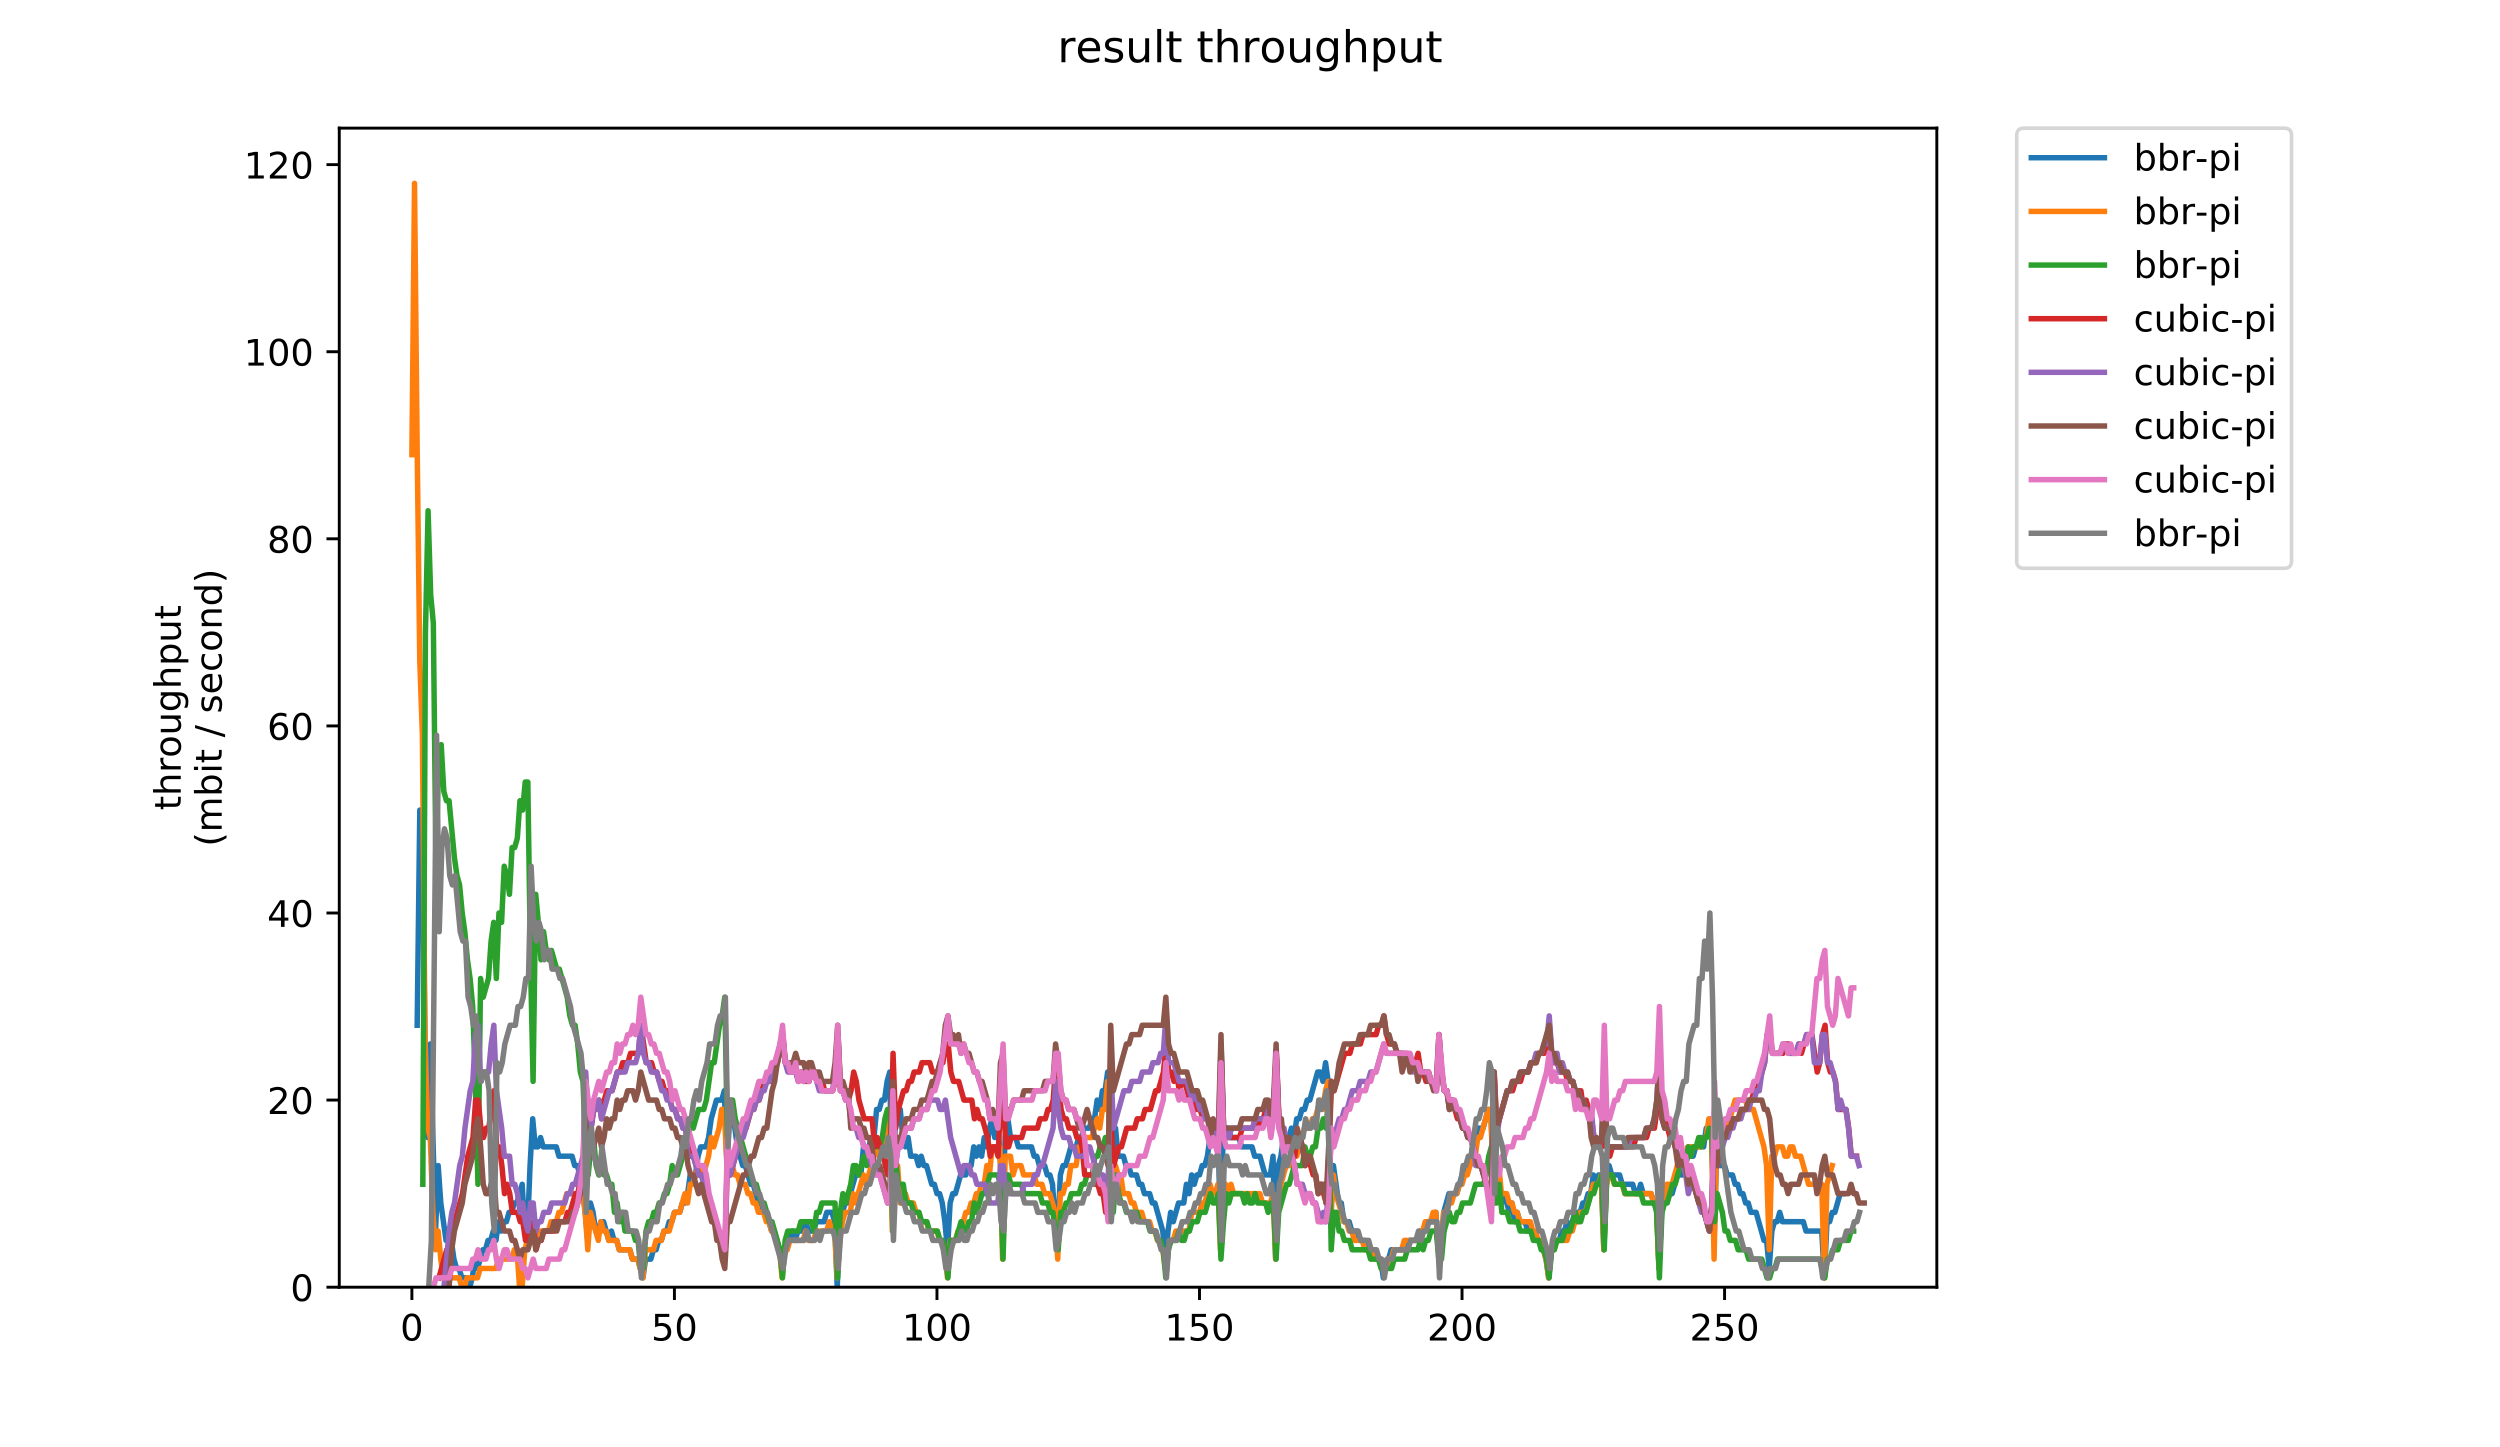 <?xml version="1.0" encoding="utf-8" standalone="no"?>
<!DOCTYPE svg PUBLIC "-//W3C//DTD SVG 1.1//EN"
  "http://www.w3.org/Graphics/SVG/1.1/DTD/svg11.dtd">
<!-- Created with matplotlib (https://matplotlib.org/) -->
<svg height="396pt" version="1.1" viewBox="0 0 684 396" width="684pt" xmlns="http://www.w3.org/2000/svg" xmlns:xlink="http://www.w3.org/1999/xlink">
 <defs>
  <style type="text/css">
*{stroke-linecap:butt;stroke-linejoin:round;}
  </style>
 </defs>
 <g id="figure_1">
  <g id="patch_1">
   <path d="M 0 396 
L 684 396 
L 684 0 
L 0 0 
z
" style="fill:#ffffff;"/>
  </g>
  <g id="axes_1">
   <g id="patch_2">
    <path d="M 92.824 352.174 
L 529.913 352.174 
L 529.913 35.062 
L 92.824 35.062 
z
" style="fill:#ffffff;"/>
   </g>
   <g id="matplotlib.axis_1">
    <g id="xtick_1">
     <g id="line2d_1">
      <defs>
       <path d="M 0 0 
L 0 3.5 
" id="m43a3606af1" style="stroke:#000000;stroke-width:0.8;"/>
      </defs>
      <g>
       <use style="stroke:#000000;stroke-width:0.8;" x="112.692" xlink:href="#m43a3606af1" y="352.174"/>
      </g>
     </g>
     <g id="text_1">
      <!-- 0 -->
      <defs>
       <path d="M 31.781 66.406 
Q 24.172 66.406 20.328 58.906 
Q 16.5 51.422 16.5 36.375 
Q 16.5 21.391 20.328 13.891 
Q 24.172 6.391 31.781 6.391 
Q 39.453 6.391 43.281 13.891 
Q 47.125 21.391 47.125 36.375 
Q 47.125 51.422 43.281 58.906 
Q 39.453 66.406 31.781 66.406 
z
M 31.781 74.219 
Q 44.047 74.219 50.516 64.516 
Q 56.984 54.828 56.984 36.375 
Q 56.984 17.969 50.516 8.266 
Q 44.047 -1.422 31.781 -1.422 
Q 19.531 -1.422 13.062 8.266 
Q 6.594 17.969 6.594 36.375 
Q 6.594 54.828 13.062 64.516 
Q 19.531 74.219 31.781 74.219 
z
" id="DejaVuSans-48"/>
      </defs>
      <g transform="translate(109.51 366.773)scale(0.1 -0.1)">
       <use xlink:href="#DejaVuSans-48"/>
      </g>
     </g>
    </g>
    <g id="xtick_2">
     <g id="line2d_2">
      <g>
       <use style="stroke:#000000;stroke-width:0.8;" x="184.522" xlink:href="#m43a3606af1" y="352.174"/>
      </g>
     </g>
     <g id="text_2">
      <!-- 50 -->
      <defs>
       <path d="M 10.797 72.906 
L 49.516 72.906 
L 49.516 64.594 
L 19.828 64.594 
L 19.828 46.734 
Q 21.969 47.469 24.109 47.828 
Q 26.266 48.188 28.422 48.188 
Q 40.625 48.188 47.75 41.5 
Q 54.891 34.812 54.891 23.391 
Q 54.891 11.625 47.562 5.094 
Q 40.234 -1.422 26.906 -1.422 
Q 22.312 -1.422 17.547 -0.641 
Q 12.797 0.141 7.719 1.703 
L 7.719 11.625 
Q 12.109 9.234 16.797 8.062 
Q 21.484 6.891 26.703 6.891 
Q 35.156 6.891 40.078 11.328 
Q 45.016 15.766 45.016 23.391 
Q 45.016 31 40.078 35.438 
Q 35.156 39.891 26.703 39.891 
Q 22.75 39.891 18.812 39.016 
Q 14.891 38.141 10.797 36.281 
z
" id="DejaVuSans-53"/>
      </defs>
      <g transform="translate(178.159 366.773)scale(0.1 -0.1)">
       <use xlink:href="#DejaVuSans-53"/>
       <use x="63.623" xlink:href="#DejaVuSans-48"/>
      </g>
     </g>
    </g>
    <g id="xtick_3">
     <g id="line2d_3">
      <g>
       <use style="stroke:#000000;stroke-width:0.8;" x="256.352" xlink:href="#m43a3606af1" y="352.174"/>
      </g>
     </g>
     <g id="text_3">
      <!-- 100 -->
      <defs>
       <path d="M 12.406 8.297 
L 28.516 8.297 
L 28.516 63.922 
L 10.984 60.406 
L 10.984 69.391 
L 28.422 72.906 
L 38.281 72.906 
L 38.281 8.297 
L 54.391 8.297 
L 54.391 0 
L 12.406 0 
z
" id="DejaVuSans-49"/>
      </defs>
      <g transform="translate(246.808 366.773)scale(0.1 -0.1)">
       <use xlink:href="#DejaVuSans-49"/>
       <use x="63.623" xlink:href="#DejaVuSans-48"/>
       <use x="127.246" xlink:href="#DejaVuSans-48"/>
      </g>
     </g>
    </g>
    <g id="xtick_4">
     <g id="line2d_4">
      <g>
       <use style="stroke:#000000;stroke-width:0.8;" x="328.182" xlink:href="#m43a3606af1" y="352.174"/>
      </g>
     </g>
     <g id="text_4">
      <!-- 150 -->
      <g transform="translate(318.638 366.773)scale(0.1 -0.1)">
       <use xlink:href="#DejaVuSans-49"/>
       <use x="63.623" xlink:href="#DejaVuSans-53"/>
       <use x="127.246" xlink:href="#DejaVuSans-48"/>
      </g>
     </g>
    </g>
    <g id="xtick_5">
     <g id="line2d_5">
      <g>
       <use style="stroke:#000000;stroke-width:0.8;" x="400.012" xlink:href="#m43a3606af1" y="352.174"/>
      </g>
     </g>
     <g id="text_5">
      <!-- 200 -->
      <defs>
       <path d="M 19.188 8.297 
L 53.609 8.297 
L 53.609 0 
L 7.328 0 
L 7.328 8.297 
Q 12.938 14.109 22.625 23.891 
Q 32.328 33.688 34.812 36.531 
Q 39.547 41.844 41.422 45.531 
Q 43.312 49.219 43.312 52.781 
Q 43.312 58.594 39.234 62.25 
Q 35.156 65.922 28.609 65.922 
Q 23.969 65.922 18.812 64.312 
Q 13.672 62.703 7.812 59.422 
L 7.812 69.391 
Q 13.766 71.781 18.938 73 
Q 24.125 74.219 28.422 74.219 
Q 39.75 74.219 46.484 68.547 
Q 53.219 62.891 53.219 53.422 
Q 53.219 48.922 51.531 44.891 
Q 49.859 40.875 45.406 35.406 
Q 44.188 33.984 37.641 27.219 
Q 31.109 20.453 19.188 8.297 
z
" id="DejaVuSans-50"/>
      </defs>
      <g transform="translate(390.468 366.773)scale(0.1 -0.1)">
       <use xlink:href="#DejaVuSans-50"/>
       <use x="63.623" xlink:href="#DejaVuSans-48"/>
       <use x="127.246" xlink:href="#DejaVuSans-48"/>
      </g>
     </g>
    </g>
    <g id="xtick_6">
     <g id="line2d_6">
      <g>
       <use style="stroke:#000000;stroke-width:0.8;" x="471.842" xlink:href="#m43a3606af1" y="352.174"/>
      </g>
     </g>
     <g id="text_6">
      <!-- 250 -->
      <g transform="translate(462.298 366.773)scale(0.1 -0.1)">
       <use xlink:href="#DejaVuSans-50"/>
       <use x="63.623" xlink:href="#DejaVuSans-53"/>
       <use x="127.246" xlink:href="#DejaVuSans-48"/>
      </g>
     </g>
    </g>
   </g>
   <g id="matplotlib.axis_2">
    <g id="ytick_1">
     <g id="line2d_7">
      <defs>
       <path d="M 0 0 
L -3.5 0 
" id="m9d86cc8d9f" style="stroke:#000000;stroke-width:0.8;"/>
      </defs>
      <g>
       <use style="stroke:#000000;stroke-width:0.8;" x="92.824" xlink:href="#m9d86cc8d9f" y="352.174"/>
      </g>
     </g>
     <g id="text_7">
      <!-- 0 -->
      <g transform="translate(79.461 355.973)scale(0.1 -0.1)">
       <use xlink:href="#DejaVuSans-48"/>
      </g>
     </g>
    </g>
    <g id="ytick_2">
     <g id="line2d_8">
      <g>
       <use style="stroke:#000000;stroke-width:0.8;" x="92.824" xlink:href="#m9d86cc8d9f" y="300.986"/>
      </g>
     </g>
     <g id="text_8">
      <!-- 20 -->
      <g transform="translate(73.099 304.785)scale(0.1 -0.1)">
       <use xlink:href="#DejaVuSans-50"/>
       <use x="63.623" xlink:href="#DejaVuSans-48"/>
      </g>
     </g>
    </g>
    <g id="ytick_3">
     <g id="line2d_9">
      <g>
       <use style="stroke:#000000;stroke-width:0.8;" x="92.824" xlink:href="#m9d86cc8d9f" y="249.798"/>
      </g>
     </g>
     <g id="text_9">
      <!-- 40 -->
      <defs>
       <path d="M 37.797 64.312 
L 12.891 25.391 
L 37.797 25.391 
z
M 35.203 72.906 
L 47.609 72.906 
L 47.609 25.391 
L 58.016 25.391 
L 58.016 17.188 
L 47.609 17.188 
L 47.609 0 
L 37.797 0 
L 37.797 17.188 
L 4.891 17.188 
L 4.891 26.703 
z
" id="DejaVuSans-52"/>
      </defs>
      <g transform="translate(73.099 253.597)scale(0.1 -0.1)">
       <use xlink:href="#DejaVuSans-52"/>
       <use x="63.623" xlink:href="#DejaVuSans-48"/>
      </g>
     </g>
    </g>
    <g id="ytick_4">
     <g id="line2d_10">
      <g>
       <use style="stroke:#000000;stroke-width:0.8;" x="92.824" xlink:href="#m9d86cc8d9f" y="198.609"/>
      </g>
     </g>
     <g id="text_10">
      <!-- 60 -->
      <defs>
       <path d="M 33.016 40.375 
Q 26.375 40.375 22.484 35.828 
Q 18.609 31.297 18.609 23.391 
Q 18.609 15.531 22.484 10.953 
Q 26.375 6.391 33.016 6.391 
Q 39.656 6.391 43.531 10.953 
Q 47.406 15.531 47.406 23.391 
Q 47.406 31.297 43.531 35.828 
Q 39.656 40.375 33.016 40.375 
z
M 52.594 71.297 
L 52.594 62.312 
Q 48.875 64.062 45.094 64.984 
Q 41.312 65.922 37.594 65.922 
Q 27.828 65.922 22.672 59.328 
Q 17.531 52.734 16.797 39.406 
Q 19.672 43.656 24.016 45.922 
Q 28.375 48.188 33.594 48.188 
Q 44.578 48.188 50.953 41.516 
Q 57.328 34.859 57.328 23.391 
Q 57.328 12.156 50.688 5.359 
Q 44.047 -1.422 33.016 -1.422 
Q 20.359 -1.422 13.672 8.266 
Q 6.984 17.969 6.984 36.375 
Q 6.984 53.656 15.188 63.938 
Q 23.391 74.219 37.203 74.219 
Q 40.922 74.219 44.703 73.484 
Q 48.484 72.75 52.594 71.297 
z
" id="DejaVuSans-54"/>
      </defs>
      <g transform="translate(73.099 202.408)scale(0.1 -0.1)">
       <use xlink:href="#DejaVuSans-54"/>
       <use x="63.623" xlink:href="#DejaVuSans-48"/>
      </g>
     </g>
    </g>
    <g id="ytick_5">
     <g id="line2d_11">
      <g>
       <use style="stroke:#000000;stroke-width:0.8;" x="92.824" xlink:href="#m9d86cc8d9f" y="147.421"/>
      </g>
     </g>
     <g id="text_11">
      <!-- 80 -->
      <defs>
       <path d="M 31.781 34.625 
Q 24.75 34.625 20.719 30.859 
Q 16.703 27.094 16.703 20.516 
Q 16.703 13.922 20.719 10.156 
Q 24.75 6.391 31.781 6.391 
Q 38.812 6.391 42.859 10.172 
Q 46.922 13.969 46.922 20.516 
Q 46.922 27.094 42.891 30.859 
Q 38.875 34.625 31.781 34.625 
z
M 21.922 38.812 
Q 15.578 40.375 12.031 44.719 
Q 8.5 49.078 8.5 55.328 
Q 8.5 64.062 14.719 69.141 
Q 20.953 74.219 31.781 74.219 
Q 42.672 74.219 48.875 69.141 
Q 55.078 64.062 55.078 55.328 
Q 55.078 49.078 51.531 44.719 
Q 48 40.375 41.703 38.812 
Q 48.828 37.156 52.797 32.312 
Q 56.781 27.484 56.781 20.516 
Q 56.781 9.906 50.312 4.234 
Q 43.844 -1.422 31.781 -1.422 
Q 19.734 -1.422 13.25 4.234 
Q 6.781 9.906 6.781 20.516 
Q 6.781 27.484 10.781 32.312 
Q 14.797 37.156 21.922 38.812 
z
M 18.312 54.391 
Q 18.312 48.734 21.844 45.562 
Q 25.391 42.391 31.781 42.391 
Q 38.141 42.391 41.719 45.562 
Q 45.312 48.734 45.312 54.391 
Q 45.312 60.062 41.719 63.234 
Q 38.141 66.406 31.781 66.406 
Q 25.391 66.406 21.844 63.234 
Q 18.312 60.062 18.312 54.391 
z
" id="DejaVuSans-56"/>
      </defs>
      <g transform="translate(73.099 151.22)scale(0.1 -0.1)">
       <use xlink:href="#DejaVuSans-56"/>
       <use x="63.623" xlink:href="#DejaVuSans-48"/>
      </g>
     </g>
    </g>
    <g id="ytick_6">
     <g id="line2d_12">
      <g>
       <use style="stroke:#000000;stroke-width:0.8;" x="92.824" xlink:href="#m9d86cc8d9f" y="96.233"/>
      </g>
     </g>
     <g id="text_12">
      <!-- 100 -->
      <g transform="translate(66.736 100.032)scale(0.1 -0.1)">
       <use xlink:href="#DejaVuSans-49"/>
       <use x="63.623" xlink:href="#DejaVuSans-48"/>
       <use x="127.246" xlink:href="#DejaVuSans-48"/>
      </g>
     </g>
    </g>
    <g id="ytick_7">
     <g id="line2d_13">
      <g>
       <use style="stroke:#000000;stroke-width:0.8;" x="92.824" xlink:href="#m9d86cc8d9f" y="45.044"/>
      </g>
     </g>
     <g id="text_13">
      <!-- 120 -->
      <g transform="translate(66.736 48.843)scale(0.1 -0.1)">
       <use xlink:href="#DejaVuSans-49"/>
       <use x="63.623" xlink:href="#DejaVuSans-50"/>
       <use x="127.246" xlink:href="#DejaVuSans-48"/>
      </g>
     </g>
    </g>
    <g id="text_14">
     <!-- throughput -->
     <defs>
      <path d="M 18.312 70.219 
L 18.312 54.688 
L 36.812 54.688 
L 36.812 47.703 
L 18.312 47.703 
L 18.312 18.016 
Q 18.312 11.328 20.141 9.422 
Q 21.969 7.516 27.594 7.516 
L 36.812 7.516 
L 36.812 0 
L 27.594 0 
Q 17.188 0 13.234 3.875 
Q 9.281 7.766 9.281 18.016 
L 9.281 47.703 
L 2.688 47.703 
L 2.688 54.688 
L 9.281 54.688 
L 9.281 70.219 
z
" id="DejaVuSans-116"/>
      <path d="M 54.891 33.016 
L 54.891 0 
L 45.906 0 
L 45.906 32.719 
Q 45.906 40.484 42.875 44.328 
Q 39.844 48.188 33.797 48.188 
Q 26.516 48.188 22.312 43.547 
Q 18.109 38.922 18.109 30.906 
L 18.109 0 
L 9.078 0 
L 9.078 75.984 
L 18.109 75.984 
L 18.109 46.188 
Q 21.344 51.125 25.703 53.562 
Q 30.078 56 35.797 56 
Q 45.219 56 50.047 50.172 
Q 54.891 44.344 54.891 33.016 
z
" id="DejaVuSans-104"/>
      <path d="M 41.109 46.297 
Q 39.594 47.172 37.812 47.578 
Q 36.031 48 33.891 48 
Q 26.266 48 22.188 43.047 
Q 18.109 38.094 18.109 28.812 
L 18.109 0 
L 9.078 0 
L 9.078 54.688 
L 18.109 54.688 
L 18.109 46.188 
Q 20.953 51.172 25.484 53.578 
Q 30.031 56 36.531 56 
Q 37.453 56 38.578 55.875 
Q 39.703 55.766 41.062 55.516 
z
" id="DejaVuSans-114"/>
      <path d="M 30.609 48.391 
Q 23.391 48.391 19.188 42.75 
Q 14.984 37.109 14.984 27.297 
Q 14.984 17.484 19.156 11.844 
Q 23.344 6.203 30.609 6.203 
Q 37.797 6.203 41.984 11.859 
Q 46.188 17.531 46.188 27.297 
Q 46.188 37.016 41.984 42.703 
Q 37.797 48.391 30.609 48.391 
z
M 30.609 56 
Q 42.328 56 49.016 48.375 
Q 55.719 40.766 55.719 27.297 
Q 55.719 13.875 49.016 6.219 
Q 42.328 -1.422 30.609 -1.422 
Q 18.844 -1.422 12.172 6.219 
Q 5.516 13.875 5.516 27.297 
Q 5.516 40.766 12.172 48.375 
Q 18.844 56 30.609 56 
z
" id="DejaVuSans-111"/>
      <path d="M 8.5 21.578 
L 8.5 54.688 
L 17.484 54.688 
L 17.484 21.922 
Q 17.484 14.156 20.5 10.266 
Q 23.531 6.391 29.594 6.391 
Q 36.859 6.391 41.078 11.031 
Q 45.312 15.672 45.312 23.688 
L 45.312 54.688 
L 54.297 54.688 
L 54.297 0 
L 45.312 0 
L 45.312 8.406 
Q 42.047 3.422 37.719 1 
Q 33.406 -1.422 27.688 -1.422 
Q 18.266 -1.422 13.375 4.438 
Q 8.5 10.297 8.5 21.578 
z
M 31.109 56 
z
" id="DejaVuSans-117"/>
      <path d="M 45.406 27.984 
Q 45.406 37.75 41.375 43.109 
Q 37.359 48.484 30.078 48.484 
Q 22.859 48.484 18.828 43.109 
Q 14.797 37.75 14.797 27.984 
Q 14.797 18.266 18.828 12.891 
Q 22.859 7.516 30.078 7.516 
Q 37.359 7.516 41.375 12.891 
Q 45.406 18.266 45.406 27.984 
z
M 54.391 6.781 
Q 54.391 -7.172 48.188 -13.984 
Q 42 -20.797 29.203 -20.797 
Q 24.469 -20.797 20.266 -20.094 
Q 16.062 -19.391 12.109 -17.922 
L 12.109 -9.188 
Q 16.062 -11.328 19.922 -12.344 
Q 23.781 -13.375 27.781 -13.375 
Q 36.625 -13.375 41.016 -8.766 
Q 45.406 -4.156 45.406 5.172 
L 45.406 9.625 
Q 42.625 4.781 38.281 2.391 
Q 33.938 0 27.875 0 
Q 17.828 0 11.672 7.656 
Q 5.516 15.328 5.516 27.984 
Q 5.516 40.672 11.672 48.328 
Q 17.828 56 27.875 56 
Q 33.938 56 38.281 53.609 
Q 42.625 51.219 45.406 46.391 
L 45.406 54.688 
L 54.391 54.688 
z
" id="DejaVuSans-103"/>
      <path d="M 18.109 8.203 
L 18.109 -20.797 
L 9.078 -20.797 
L 9.078 54.688 
L 18.109 54.688 
L 18.109 46.391 
Q 20.953 51.266 25.266 53.625 
Q 29.594 56 35.594 56 
Q 45.562 56 51.781 48.094 
Q 58.016 40.188 58.016 27.297 
Q 58.016 14.406 51.781 6.484 
Q 45.562 -1.422 35.594 -1.422 
Q 29.594 -1.422 25.266 0.953 
Q 20.953 3.328 18.109 8.203 
z
M 48.688 27.297 
Q 48.688 37.203 44.609 42.844 
Q 40.531 48.484 33.406 48.484 
Q 26.266 48.484 22.188 42.844 
Q 18.109 37.203 18.109 27.297 
Q 18.109 17.391 22.188 11.75 
Q 26.266 6.109 33.406 6.109 
Q 40.531 6.109 44.609 11.75 
Q 48.688 17.391 48.688 27.297 
z
" id="DejaVuSans-112"/>
     </defs>
     <g transform="translate(49.459 221.675)rotate(-90)scale(0.1 -0.1)">
      <use xlink:href="#DejaVuSans-116"/>
      <use x="39.209" xlink:href="#DejaVuSans-104"/>
      <use x="102.588" xlink:href="#DejaVuSans-114"/>
      <use x="143.67" xlink:href="#DejaVuSans-111"/>
      <use x="204.852" xlink:href="#DejaVuSans-117"/>
      <use x="268.23" xlink:href="#DejaVuSans-103"/>
      <use x="331.707" xlink:href="#DejaVuSans-104"/>
      <use x="395.086" xlink:href="#DejaVuSans-112"/>
      <use x="458.562" xlink:href="#DejaVuSans-117"/>
      <use x="521.941" xlink:href="#DejaVuSans-116"/>
     </g>
     <!-- (mbit / second) -->
     <defs>
      <path d="M 31 75.875 
Q 24.469 64.656 21.281 53.656 
Q 18.109 42.672 18.109 31.391 
Q 18.109 20.125 21.312 9.062 
Q 24.516 -2 31 -13.188 
L 23.188 -13.188 
Q 15.875 -1.703 12.234 9.375 
Q 8.594 20.453 8.594 31.391 
Q 8.594 42.281 12.203 53.312 
Q 15.828 64.359 23.188 75.875 
z
" id="DejaVuSans-40"/>
      <path d="M 52 44.188 
Q 55.375 50.25 60.062 53.125 
Q 64.75 56 71.094 56 
Q 79.641 56 84.281 50.016 
Q 88.922 44.047 88.922 33.016 
L 88.922 0 
L 79.891 0 
L 79.891 32.719 
Q 79.891 40.578 77.094 44.375 
Q 74.312 48.188 68.609 48.188 
Q 61.625 48.188 57.562 43.547 
Q 53.516 38.922 53.516 30.906 
L 53.516 0 
L 44.484 0 
L 44.484 32.719 
Q 44.484 40.625 41.703 44.406 
Q 38.922 48.188 33.109 48.188 
Q 26.219 48.188 22.156 43.531 
Q 18.109 38.875 18.109 30.906 
L 18.109 0 
L 9.078 0 
L 9.078 54.688 
L 18.109 54.688 
L 18.109 46.188 
Q 21.188 51.219 25.484 53.609 
Q 29.781 56 35.688 56 
Q 41.656 56 45.828 52.969 
Q 50 49.953 52 44.188 
z
" id="DejaVuSans-109"/>
      <path d="M 48.688 27.297 
Q 48.688 37.203 44.609 42.844 
Q 40.531 48.484 33.406 48.484 
Q 26.266 48.484 22.188 42.844 
Q 18.109 37.203 18.109 27.297 
Q 18.109 17.391 22.188 11.75 
Q 26.266 6.109 33.406 6.109 
Q 40.531 6.109 44.609 11.75 
Q 48.688 17.391 48.688 27.297 
z
M 18.109 46.391 
Q 20.953 51.266 25.266 53.625 
Q 29.594 56 35.594 56 
Q 45.562 56 51.781 48.094 
Q 58.016 40.188 58.016 27.297 
Q 58.016 14.406 51.781 6.484 
Q 45.562 -1.422 35.594 -1.422 
Q 29.594 -1.422 25.266 0.953 
Q 20.953 3.328 18.109 8.203 
L 18.109 0 
L 9.078 0 
L 9.078 75.984 
L 18.109 75.984 
z
" id="DejaVuSans-98"/>
      <path d="M 9.422 54.688 
L 18.406 54.688 
L 18.406 0 
L 9.422 0 
z
M 9.422 75.984 
L 18.406 75.984 
L 18.406 64.594 
L 9.422 64.594 
z
" id="DejaVuSans-105"/>
      <path id="DejaVuSans-32"/>
      <path d="M 25.391 72.906 
L 33.688 72.906 
L 8.297 -9.281 
L 0 -9.281 
z
" id="DejaVuSans-47"/>
      <path d="M 44.281 53.078 
L 44.281 44.578 
Q 40.484 46.531 36.375 47.5 
Q 32.281 48.484 27.875 48.484 
Q 21.188 48.484 17.844 46.438 
Q 14.5 44.391 14.5 40.281 
Q 14.5 37.156 16.891 35.375 
Q 19.281 33.594 26.516 31.984 
L 29.594 31.297 
Q 39.156 29.25 43.188 25.516 
Q 47.219 21.781 47.219 15.094 
Q 47.219 7.469 41.188 3.016 
Q 35.156 -1.422 24.609 -1.422 
Q 20.219 -1.422 15.453 -0.562 
Q 10.688 0.297 5.422 2 
L 5.422 11.281 
Q 10.406 8.688 15.234 7.391 
Q 20.062 6.109 24.812 6.109 
Q 31.156 6.109 34.562 8.281 
Q 37.984 10.453 37.984 14.406 
Q 37.984 18.062 35.516 20.016 
Q 33.062 21.969 24.703 23.781 
L 21.578 24.516 
Q 13.234 26.266 9.516 29.906 
Q 5.812 33.547 5.812 39.891 
Q 5.812 47.609 11.281 51.797 
Q 16.75 56 26.812 56 
Q 31.781 56 36.172 55.266 
Q 40.578 54.547 44.281 53.078 
z
" id="DejaVuSans-115"/>
      <path d="M 56.203 29.594 
L 56.203 25.203 
L 14.891 25.203 
Q 15.484 15.922 20.484 11.062 
Q 25.484 6.203 34.422 6.203 
Q 39.594 6.203 44.453 7.469 
Q 49.312 8.734 54.109 11.281 
L 54.109 2.781 
Q 49.266 0.734 44.188 -0.344 
Q 39.109 -1.422 33.891 -1.422 
Q 20.797 -1.422 13.156 6.188 
Q 5.516 13.812 5.516 26.812 
Q 5.516 40.234 12.766 48.109 
Q 20.016 56 32.328 56 
Q 43.359 56 49.781 48.891 
Q 56.203 41.797 56.203 29.594 
z
M 47.219 32.234 
Q 47.125 39.594 43.094 43.984 
Q 39.062 48.391 32.422 48.391 
Q 24.906 48.391 20.391 44.141 
Q 15.875 39.891 15.188 32.172 
z
" id="DejaVuSans-101"/>
      <path d="M 48.781 52.594 
L 48.781 44.188 
Q 44.969 46.297 41.141 47.344 
Q 37.312 48.391 33.406 48.391 
Q 24.656 48.391 19.812 42.844 
Q 14.984 37.312 14.984 27.297 
Q 14.984 17.281 19.812 11.734 
Q 24.656 6.203 33.406 6.203 
Q 37.312 6.203 41.141 7.25 
Q 44.969 8.297 48.781 10.406 
L 48.781 2.094 
Q 45.016 0.344 40.984 -0.531 
Q 36.969 -1.422 32.422 -1.422 
Q 20.062 -1.422 12.781 6.344 
Q 5.516 14.109 5.516 27.297 
Q 5.516 40.672 12.859 48.328 
Q 20.219 56 33.016 56 
Q 37.156 56 41.109 55.141 
Q 45.062 54.297 48.781 52.594 
z
" id="DejaVuSans-99"/>
      <path d="M 54.891 33.016 
L 54.891 0 
L 45.906 0 
L 45.906 32.719 
Q 45.906 40.484 42.875 44.328 
Q 39.844 48.188 33.797 48.188 
Q 26.516 48.188 22.312 43.547 
Q 18.109 38.922 18.109 30.906 
L 18.109 0 
L 9.078 0 
L 9.078 54.688 
L 18.109 54.688 
L 18.109 46.188 
Q 21.344 51.125 25.703 53.562 
Q 30.078 56 35.797 56 
Q 45.219 56 50.047 50.172 
Q 54.891 44.344 54.891 33.016 
z
" id="DejaVuSans-110"/>
      <path d="M 45.406 46.391 
L 45.406 75.984 
L 54.391 75.984 
L 54.391 0 
L 45.406 0 
L 45.406 8.203 
Q 42.578 3.328 38.25 0.953 
Q 33.938 -1.422 27.875 -1.422 
Q 17.969 -1.422 11.734 6.484 
Q 5.516 14.406 5.516 27.297 
Q 5.516 40.188 11.734 48.094 
Q 17.969 56 27.875 56 
Q 33.938 56 38.25 53.625 
Q 42.578 51.266 45.406 46.391 
z
M 14.797 27.297 
Q 14.797 17.391 18.875 11.75 
Q 22.953 6.109 30.078 6.109 
Q 37.203 6.109 41.297 11.75 
Q 45.406 17.391 45.406 27.297 
Q 45.406 37.203 41.297 42.844 
Q 37.203 48.484 30.078 48.484 
Q 22.953 48.484 18.875 42.844 
Q 14.797 37.203 14.797 27.297 
z
" id="DejaVuSans-100"/>
      <path d="M 8.016 75.875 
L 15.828 75.875 
Q 23.141 64.359 26.781 53.312 
Q 30.422 42.281 30.422 31.391 
Q 30.422 20.453 26.781 9.375 
Q 23.141 -1.703 15.828 -13.188 
L 8.016 -13.188 
Q 14.5 -2 17.703 9.062 
Q 20.906 20.125 20.906 31.391 
Q 20.906 42.672 17.703 53.656 
Q 14.5 64.656 8.016 75.875 
z
" id="DejaVuSans-41"/>
     </defs>
     <g transform="translate(60.657 231.609)rotate(-90)scale(0.1 -0.1)">
      <use xlink:href="#DejaVuSans-40"/>
      <use x="39.014" xlink:href="#DejaVuSans-109"/>
      <use x="136.426" xlink:href="#DejaVuSans-98"/>
      <use x="199.902" xlink:href="#DejaVuSans-105"/>
      <use x="227.686" xlink:href="#DejaVuSans-116"/>
      <use x="266.895" xlink:href="#DejaVuSans-32"/>
      <use x="298.682" xlink:href="#DejaVuSans-47"/>
      <use x="332.373" xlink:href="#DejaVuSans-32"/>
      <use x="364.16" xlink:href="#DejaVuSans-115"/>
      <use x="416.26" xlink:href="#DejaVuSans-101"/>
      <use x="477.783" xlink:href="#DejaVuSans-99"/>
      <use x="532.764" xlink:href="#DejaVuSans-111"/>
      <use x="593.945" xlink:href="#DejaVuSans-110"/>
      <use x="657.324" xlink:href="#DejaVuSans-100"/>
      <use x="720.801" xlink:href="#DejaVuSans-41"/>
     </g>
    </g>
   </g>
   <g id="line2d_14">
    <path clip-path="url(#p5d09d1a2a0)" d="M 114.137 280.511 
L 114.855 221.644 
L 115.573 224.203 
L 116.292 288.189 
L 117.01 311.224 
L 117.728 285.629 
L 119.165 336.818 
L 119.883 318.902 
L 120.602 329.139 
L 122.038 339.377 
L 122.756 336.818 
L 123.475 339.377 
L 124.193 344.496 
L 124.911 347.055 
L 125.63 347.055 
L 126.348 349.615 
L 127.785 349.615 
L 128.503 352.174 
L 129.221 349.615 
L 129.939 344.496 
L 130.658 347.055 
L 132.094 341.937 
L 132.813 341.937 
L 133.531 339.377 
L 134.249 339.377 
L 134.968 336.818 
L 135.686 339.377 
L 136.404 334.258 
L 137.122 336.818 
L 137.841 334.258 
L 138.559 334.258 
L 139.277 331.699 
L 139.996 331.699 
L 140.714 329.139 
L 141.432 329.139 
L 142.869 324.021 
L 143.587 336.818 
L 144.305 336.818 
L 145.024 318.902 
L 145.742 306.105 
L 146.46 313.783 
L 147.179 313.783 
L 147.897 311.224 
L 148.615 313.783 
L 152.207 313.783 
L 152.925 316.342 
L 156.517 316.342 
L 157.235 318.902 
L 157.953 318.902 
L 159.39 324.021 
L 160.826 339.377 
L 161.545 329.139 
L 162.263 331.699 
L 162.981 336.818 
L 163.7 336.818 
L 164.418 334.258 
L 165.136 334.258 
L 166.573 339.377 
L 167.291 336.818 
L 168.009 339.377 
L 168.728 339.377 
L 169.446 341.937 
L 172.319 341.937 
L 173.037 344.496 
L 174.474 344.496 
L 175.911 349.615 
L 176.629 344.496 
L 178.066 344.496 
L 178.784 341.937 
L 179.502 341.937 
L 180.22 339.377 
L 180.939 339.377 
L 181.657 336.818 
L 182.375 336.818 
L 183.094 334.258 
L 183.812 334.258 
L 184.53 331.699 
L 185.967 331.699 
L 186.685 329.139 
L 187.403 329.139 
L 188.122 326.58 
L 188.84 321.461 
L 189.558 324.021 
L 190.277 321.461 
L 190.995 316.342 
L 191.713 313.783 
L 193.15 313.783 
L 193.868 311.224 
L 194.586 306.105 
L 196.023 300.986 
L 197.46 300.986 
L 198.178 298.426 
L 198.896 318.902 
L 199.615 303.545 
L 201.051 308.664 
L 201.769 313.783 
L 203.206 318.902 
L 203.924 318.902 
L 205.361 324.021 
L 206.079 324.021 
L 207.516 329.139 
L 208.234 329.139 
L 208.952 331.699 
L 209.671 331.699 
L 211.107 336.818 
L 211.826 336.818 
L 213.262 341.937 
L 213.981 347.055 
L 214.699 341.937 
L 215.417 339.377 
L 216.135 339.377 
L 216.854 336.818 
L 217.572 339.377 
L 218.29 336.818 
L 219.727 336.818 
L 220.445 334.258 
L 221.164 336.818 
L 222.6 336.818 
L 223.318 334.258 
L 225.473 334.258 
L 226.192 331.699 
L 227.628 331.699 
L 228.347 334.258 
L 229.065 352.174 
L 229.783 334.258 
L 231.22 329.139 
L 231.938 329.139 
L 234.093 321.461 
L 235.53 321.461 
L 236.248 313.783 
L 236.966 316.342 
L 238.403 311.224 
L 239.121 311.224 
L 239.839 303.545 
L 240.558 303.545 
L 241.276 300.986 
L 241.994 300.986 
L 242.713 295.867 
L 243.431 293.308 
L 244.149 329.139 
L 244.867 308.664 
L 246.304 303.545 
L 247.022 311.224 
L 247.741 313.783 
L 248.459 311.224 
L 249.177 316.342 
L 250.614 316.342 
L 251.332 318.902 
L 252.05 316.342 
L 252.769 318.902 
L 253.487 318.902 
L 254.924 324.021 
L 255.642 324.021 
L 256.36 326.58 
L 257.079 326.58 
L 257.797 329.139 
L 258.515 334.258 
L 259.233 341.937 
L 259.952 329.139 
L 260.67 326.58 
L 261.388 326.58 
L 262.825 321.461 
L 264.262 321.461 
L 264.98 318.902 
L 265.698 318.902 
L 266.416 313.783 
L 267.135 316.342 
L 267.853 313.783 
L 268.571 316.342 
L 269.29 311.224 
L 270.008 313.783 
L 270.726 308.664 
L 271.445 306.105 
L 272.163 311.224 
L 272.881 306.105 
L 274.318 326.58 
L 275.036 311.224 
L 275.754 306.105 
L 276.473 311.224 
L 277.909 311.224 
L 278.628 313.783 
L 282.219 313.783 
L 282.937 316.342 
L 283.656 316.342 
L 284.374 318.902 
L 285.811 318.902 
L 286.529 321.461 
L 287.247 321.461 
L 287.965 324.021 
L 288.684 334.258 
L 289.402 336.818 
L 290.12 321.461 
L 290.839 318.902 
L 291.557 318.902 
L 292.994 313.783 
L 294.43 313.783 
L 295.148 311.224 
L 295.867 311.224 
L 296.585 308.664 
L 298.022 308.664 
L 298.74 306.105 
L 299.458 306.105 
L 300.177 300.986 
L 300.895 303.545 
L 301.613 298.426 
L 302.332 298.426 
L 303.05 293.308 
L 303.768 313.783 
L 304.486 321.461 
L 305.205 308.664 
L 305.923 316.342 
L 307.36 316.342 
L 308.078 318.902 
L 308.796 318.902 
L 309.515 321.461 
L 310.951 321.461 
L 311.669 324.021 
L 312.388 324.021 
L 313.106 326.58 
L 314.543 326.58 
L 315.261 329.139 
L 315.979 329.139 
L 318.134 336.818 
L 318.852 344.496 
L 319.571 336.818 
L 320.289 331.699 
L 321.007 334.258 
L 322.444 329.139 
L 323.881 329.139 
L 324.599 324.021 
L 325.317 326.58 
L 326.035 321.461 
L 326.754 324.021 
L 327.472 321.461 
L 328.19 321.461 
L 328.909 318.902 
L 329.627 318.902 
L 330.345 316.342 
L 331.064 311.224 
L 332.5 311.224 
L 333.218 308.664 
L 333.937 336.818 
L 334.655 311.224 
L 335.373 308.664 
L 336.092 308.664 
L 336.81 311.224 
L 338.965 311.224 
L 339.683 313.783 
L 342.556 313.783 
L 343.275 316.342 
L 344.711 316.342 
L 346.148 321.461 
L 347.584 321.461 
L 348.303 316.342 
L 349.021 344.496 
L 349.739 318.902 
L 350.458 316.342 
L 351.176 311.224 
L 352.613 311.224 
L 353.331 308.664 
L 354.049 311.224 
L 354.767 306.105 
L 355.486 306.105 
L 356.204 303.545 
L 356.922 303.545 
L 357.641 300.986 
L 358.359 300.986 
L 360.514 293.308 
L 361.232 293.308 
L 361.95 295.867 
L 362.669 290.748 
L 363.387 295.867 
L 364.105 331.699 
L 364.824 318.902 
L 366.26 329.139 
L 366.979 329.139 
L 367.697 334.258 
L 369.133 334.258 
L 369.852 336.818 
L 371.288 336.818 
L 372.007 339.377 
L 373.443 339.377 
L 374.162 341.937 
L 375.598 341.937 
L 376.316 344.496 
L 377.753 344.496 
L 378.471 349.615 
L 380.626 341.937 
L 384.936 341.937 
L 385.654 339.377 
L 387.809 339.377 
L 388.528 336.818 
L 389.964 336.818 
L 390.682 334.258 
L 392.119 334.258 
L 392.837 331.699 
L 393.556 341.937 
L 394.274 341.937 
L 394.992 331.699 
L 396.429 326.58 
L 398.584 326.58 
L 400.739 318.902 
L 402.175 318.902 
L 402.894 313.783 
L 404.33 308.664 
L 405.767 308.664 
L 407.203 303.545 
L 407.922 303.545 
L 408.64 326.58 
L 410.077 321.461 
L 410.795 329.139 
L 411.513 326.58 
L 412.95 331.699 
L 413.668 329.139 
L 414.386 334.258 
L 415.105 331.699 
L 415.823 334.258 
L 417.26 334.258 
L 417.978 336.818 
L 419.414 336.818 
L 420.133 339.377 
L 421.569 339.377 
L 423.006 344.496 
L 423.724 349.615 
L 424.443 341.937 
L 425.161 339.377 
L 426.597 339.377 
L 427.316 336.818 
L 428.034 336.818 
L 428.752 334.258 
L 429.471 336.818 
L 430.907 331.699 
L 432.344 331.699 
L 433.062 329.139 
L 433.78 329.139 
L 434.499 326.58 
L 435.217 326.58 
L 435.935 321.461 
L 436.654 324.021 
L 437.372 321.461 
L 438.09 321.461 
L 438.809 341.937 
L 439.527 324.021 
L 440.245 318.902 
L 440.963 321.461 
L 443.118 321.461 
L 443.837 324.021 
L 446.71 324.021 
L 447.428 326.58 
L 448.146 326.58 
L 448.865 324.021 
L 449.583 326.58 
L 451.738 326.58 
L 452.456 329.139 
L 453.175 329.139 
L 453.893 347.055 
L 454.611 331.699 
L 455.329 326.58 
L 457.484 326.58 
L 458.921 321.461 
L 460.358 321.461 
L 461.794 316.342 
L 463.231 316.342 
L 463.949 313.783 
L 464.667 313.783 
L 465.386 311.224 
L 466.104 313.783 
L 466.822 308.664 
L 467.541 308.664 
L 468.259 306.105 
L 468.977 339.377 
L 469.695 313.783 
L 470.414 318.902 
L 471.85 318.902 
L 472.569 321.461 
L 474.005 321.461 
L 474.724 324.021 
L 475.442 324.021 
L 476.16 326.58 
L 476.878 326.58 
L 477.597 329.139 
L 478.315 329.139 
L 479.033 331.699 
L 480.47 331.699 
L 482.625 339.377 
L 483.343 339.377 
L 484.061 347.055 
L 484.78 336.818 
L 485.498 334.258 
L 486.216 334.258 
L 486.935 331.699 
L 487.653 334.258 
L 493.399 334.258 
L 494.118 336.818 
L 498.427 336.818 
L 499.146 349.615 
L 499.864 334.258 
L 500.582 334.258 
L 501.301 331.699 
L 502.019 331.699 
L 503.456 326.58 
L 504.174 326.58 
L 504.174 326.58 
" style="fill:none;stroke:#1f77b4;stroke-linecap:square;stroke-width:1.5;"/>
   </g>
   <g id="line2d_15">
    <path clip-path="url(#p5d09d1a2a0)" d="M 112.692 124.386 
L 113.41 50.163 
L 114.128 121.827 
L 114.846 180.693 
L 115.565 201.169 
L 116.283 283.07 
L 117.001 308.664 
L 117.72 311.224 
L 118.438 331.699 
L 119.156 341.937 
L 119.875 336.818 
L 120.593 344.496 
L 121.311 349.615 
L 122.029 347.055 
L 122.748 347.055 
L 123.466 349.615 
L 125.621 349.615 
L 126.339 352.174 
L 127.058 352.174 
L 127.776 349.615 
L 130.649 349.615 
L 131.367 347.055 
L 135.677 347.055 
L 136.396 344.496 
L 139.987 344.496 
L 140.705 341.937 
L 141.424 341.937 
L 142.142 352.174 
L 142.86 352.174 
L 143.579 341.937 
L 145.015 336.818 
L 145.733 336.818 
L 146.452 339.377 
L 147.17 336.818 
L 150.043 336.818 
L 150.762 334.258 
L 152.198 334.258 
L 152.916 331.699 
L 153.635 331.699 
L 155.071 326.58 
L 159.381 326.58 
L 160.099 331.699 
L 160.818 341.937 
L 161.536 331.699 
L 163.691 339.377 
L 164.409 334.258 
L 165.128 336.818 
L 165.846 336.818 
L 166.564 339.377 
L 168.719 339.377 
L 169.437 341.937 
L 172.311 341.937 
L 173.029 344.496 
L 174.465 344.496 
L 175.902 349.615 
L 176.62 341.937 
L 178.775 341.937 
L 179.494 339.377 
L 180.93 339.377 
L 181.648 336.818 
L 183.085 336.818 
L 184.522 331.699 
L 185.958 331.699 
L 187.395 326.58 
L 188.113 329.139 
L 188.831 324.021 
L 189.55 324.021 
L 190.986 318.902 
L 191.705 321.461 
L 192.423 321.461 
L 193.86 316.342 
L 194.578 311.224 
L 195.296 313.783 
L 196.733 308.664 
L 197.451 303.545 
L 198.169 303.545 
L 198.888 318.902 
L 199.606 321.461 
L 200.324 318.902 
L 201.043 321.461 
L 201.761 321.461 
L 202.479 324.021 
L 203.916 324.021 
L 204.634 326.58 
L 205.352 326.58 
L 206.071 329.139 
L 206.789 329.139 
L 207.507 331.699 
L 208.944 331.699 
L 209.662 334.258 
L 210.38 334.258 
L 211.099 336.818 
L 211.817 336.818 
L 213.254 341.937 
L 213.972 349.615 
L 214.69 341.937 
L 215.409 341.937 
L 216.127 339.377 
L 219.718 339.377 
L 220.437 336.818 
L 221.155 339.377 
L 222.592 339.377 
L 223.31 336.818 
L 226.183 336.818 
L 226.901 334.258 
L 227.62 336.818 
L 228.338 336.818 
L 229.056 349.615 
L 229.775 339.377 
L 230.493 334.258 
L 231.211 331.699 
L 232.648 331.699 
L 233.366 326.58 
L 234.084 329.139 
L 236.239 321.461 
L 236.958 324.021 
L 239.831 313.783 
L 240.549 316.342 
L 241.986 311.224 
L 242.704 306.105 
L 243.422 306.105 
L 244.141 336.818 
L 244.859 318.902 
L 245.577 318.902 
L 246.295 329.139 
L 247.014 326.58 
L 247.732 326.58 
L 248.45 329.139 
L 249.887 329.139 
L 250.605 331.699 
L 251.324 331.699 
L 252.042 334.258 
L 253.478 334.258 
L 254.197 336.818 
L 256.352 336.818 
L 257.07 339.377 
L 257.788 339.377 
L 258.507 341.937 
L 259.225 349.615 
L 259.943 339.377 
L 261.38 339.377 
L 262.098 336.818 
L 262.816 336.818 
L 264.253 331.699 
L 264.971 331.699 
L 265.69 329.139 
L 266.408 329.139 
L 267.126 326.58 
L 267.844 326.58 
L 268.563 324.021 
L 269.281 324.021 
L 269.999 318.902 
L 270.718 321.461 
L 271.436 313.783 
L 273.591 313.783 
L 274.309 344.496 
L 275.027 316.342 
L 276.464 316.342 
L 277.182 321.461 
L 277.901 318.902 
L 279.337 318.902 
L 280.056 321.461 
L 282.929 321.461 
L 283.647 324.021 
L 285.084 324.021 
L 285.802 326.58 
L 287.239 326.58 
L 288.675 331.699 
L 289.393 344.496 
L 290.112 326.58 
L 290.83 326.58 
L 291.548 324.021 
L 292.267 324.021 
L 292.985 318.902 
L 294.422 318.902 
L 295.14 313.783 
L 295.858 313.783 
L 296.576 311.224 
L 298.731 311.224 
L 300.168 306.105 
L 300.886 308.664 
L 301.605 303.545 
L 302.323 303.545 
L 303.041 295.867 
L 303.759 313.783 
L 304.478 326.58 
L 305.196 318.902 
L 305.914 321.461 
L 306.633 321.461 
L 307.351 326.58 
L 308.788 326.58 
L 309.506 329.139 
L 310.224 329.139 
L 310.942 331.699 
L 312.379 331.699 
L 313.097 334.258 
L 314.534 334.258 
L 315.252 336.818 
L 315.971 336.818 
L 316.689 339.377 
L 317.407 339.377 
L 318.125 341.937 
L 318.844 347.055 
L 319.562 341.937 
L 320.28 339.377 
L 320.999 339.377 
L 321.717 336.818 
L 325.308 336.818 
L 326.027 331.699 
L 328.182 331.699 
L 328.9 329.139 
L 329.618 329.139 
L 331.055 324.021 
L 331.773 326.58 
L 332.491 326.58 
L 333.21 324.021 
L 333.928 341.937 
L 334.646 331.699 
L 335.365 324.021 
L 336.083 326.58 
L 336.801 324.021 
L 337.52 326.58 
L 344.703 326.58 
L 345.421 329.139 
L 347.576 329.139 
L 348.294 326.58 
L 349.012 344.496 
L 349.731 329.139 
L 350.449 324.021 
L 351.886 318.902 
L 353.322 318.902 
L 354.041 316.342 
L 354.759 316.342 
L 356.914 308.664 
L 358.35 308.664 
L 359.069 306.105 
L 359.787 306.105 
L 361.224 300.986 
L 361.942 303.545 
L 362.66 298.426 
L 363.378 295.867 
L 364.097 334.258 
L 364.815 321.461 
L 365.533 326.58 
L 367.688 334.258 
L 368.407 334.258 
L 369.125 336.818 
L 369.843 336.818 
L 370.561 339.377 
L 372.716 339.377 
L 373.435 341.937 
L 375.59 341.937 
L 376.308 344.496 
L 377.744 344.496 
L 378.463 347.055 
L 379.181 347.055 
L 379.899 344.496 
L 380.618 344.496 
L 381.336 341.937 
L 383.491 341.937 
L 384.209 339.377 
L 387.801 339.377 
L 388.519 336.818 
L 389.237 336.818 
L 389.956 334.258 
L 391.392 334.258 
L 392.11 331.699 
L 392.829 331.699 
L 393.547 341.937 
L 394.265 341.937 
L 394.984 331.699 
L 395.702 331.699 
L 396.42 329.139 
L 397.139 329.139 
L 397.857 326.58 
L 398.575 326.58 
L 399.293 324.021 
L 400.012 324.021 
L 400.73 321.461 
L 401.448 321.461 
L 402.885 316.342 
L 403.603 316.342 
L 404.322 311.224 
L 405.04 311.224 
L 407.195 303.545 
L 407.913 306.105 
L 408.631 324.021 
L 409.35 324.021 
L 410.068 318.902 
L 410.786 326.58 
L 412.223 326.58 
L 412.941 329.139 
L 413.659 329.139 
L 414.378 331.699 
L 415.096 331.699 
L 415.814 334.258 
L 418.688 334.258 
L 419.406 336.818 
L 420.124 336.818 
L 420.842 339.377 
L 421.561 339.377 
L 422.997 344.496 
L 423.716 349.615 
L 424.434 341.937 
L 425.152 341.937 
L 425.871 339.377 
L 428.744 339.377 
L 429.462 336.818 
L 430.18 336.818 
L 430.899 334.258 
L 431.617 334.258 
L 432.335 331.699 
L 433.772 331.699 
L 435.927 324.021 
L 437.363 324.021 
L 438.082 321.461 
L 438.8 341.937 
L 439.518 324.021 
L 440.237 321.461 
L 440.955 321.461 
L 441.673 324.021 
L 443.828 324.021 
L 444.546 326.58 
L 451.729 326.58 
L 452.448 329.139 
L 453.166 329.139 
L 453.884 347.055 
L 454.603 331.699 
L 455.321 329.139 
L 456.039 324.021 
L 457.476 324.021 
L 458.912 318.902 
L 460.349 318.902 
L 461.786 313.783 
L 465.377 313.783 
L 466.095 311.224 
L 466.814 311.224 
L 467.532 306.105 
L 468.25 308.664 
L 468.969 344.496 
L 469.687 311.224 
L 471.123 311.224 
L 471.842 308.664 
L 472.56 308.664 
L 474.715 300.986 
L 477.588 300.986 
L 478.306 303.545 
L 479.743 303.545 
L 482.616 313.783 
L 483.335 318.902 
L 484.053 341.937 
L 484.771 316.342 
L 485.489 316.342 
L 486.208 313.783 
L 487.644 313.783 
L 488.363 316.342 
L 489.081 316.342 
L 489.799 313.783 
L 490.518 313.783 
L 491.236 316.342 
L 492.672 316.342 
L 494.827 324.021 
L 498.419 324.021 
L 499.137 349.615 
L 499.855 324.021 
L 501.292 318.902 
L 501.292 318.902 
" style="fill:none;stroke:#ff7f0e;stroke-linecap:square;stroke-width:1.5;"/>
   </g>
   <g id="line2d_16">
    <path clip-path="url(#p5d09d1a2a0)" d="M 115.684 324.021 
L 116.402 173.015 
L 117.121 139.743 
L 117.839 162.777 
L 118.557 170.456 
L 119.276 237 
L 119.994 208.847 
L 120.712 203.728 
L 121.43 216.525 
L 122.149 219.085 
L 122.867 219.085 
L 124.304 234.441 
L 125.022 239.56 
L 125.74 242.119 
L 126.459 249.798 
L 127.177 254.916 
L 127.895 262.595 
L 128.613 267.713 
L 129.332 275.392 
L 130.05 295.867 
L 130.768 324.021 
L 131.487 267.713 
L 132.205 272.832 
L 133.642 267.713 
L 134.36 257.476 
L 135.078 252.357 
L 135.796 267.713 
L 136.515 249.798 
L 137.233 252.357 
L 137.951 237 
L 138.67 239.56 
L 139.388 244.679 
L 140.106 231.882 
L 140.825 231.882 
L 141.543 229.322 
L 142.261 219.085 
L 142.979 221.644 
L 143.698 213.966 
L 144.416 213.966 
L 145.134 262.595 
L 145.853 295.867 
L 146.571 244.679 
L 147.289 252.357 
L 148.008 262.595 
L 148.726 254.916 
L 149.444 260.035 
L 150.162 262.595 
L 150.881 260.035 
L 152.317 265.154 
L 153.036 265.154 
L 155.191 272.832 
L 155.909 277.951 
L 156.627 280.511 
L 157.345 280.511 
L 158.064 285.629 
L 158.782 293.308 
L 159.5 295.867 
L 160.219 313.783 
L 160.937 321.461 
L 161.655 313.783 
L 162.374 311.224 
L 163.092 318.902 
L 163.81 321.461 
L 164.528 316.342 
L 165.247 321.461 
L 165.965 321.461 
L 166.683 324.021 
L 167.402 324.021 
L 168.12 331.699 
L 168.838 329.139 
L 169.557 334.258 
L 170.275 331.699 
L 170.993 336.818 
L 173.148 336.818 
L 173.866 339.377 
L 174.585 339.377 
L 175.303 347.055 
L 176.021 347.055 
L 176.74 336.818 
L 177.458 334.258 
L 178.176 334.258 
L 178.894 331.699 
L 179.613 331.699 
L 180.331 329.139 
L 181.049 329.139 
L 181.768 326.58 
L 182.486 326.58 
L 183.204 324.021 
L 183.923 318.902 
L 184.641 321.461 
L 185.359 321.461 
L 188.232 311.224 
L 188.951 306.105 
L 189.669 308.664 
L 191.106 303.545 
L 192.542 303.545 
L 193.26 300.986 
L 194.697 290.748 
L 195.415 290.748 
L 196.852 280.511 
L 197.57 277.951 
L 198.289 272.832 
L 199.007 311.224 
L 199.725 300.986 
L 200.443 300.986 
L 201.162 306.105 
L 206.19 324.021 
L 206.908 324.021 
L 208.345 329.139 
L 209.063 329.139 
L 210.5 334.258 
L 211.218 334.258 
L 213.373 341.937 
L 214.091 349.615 
L 214.809 339.377 
L 215.528 336.818 
L 218.401 336.818 
L 219.119 334.258 
L 221.992 334.258 
L 222.711 336.818 
L 223.429 331.699 
L 224.147 331.699 
L 224.866 329.139 
L 228.457 329.139 
L 229.175 349.615 
L 229.894 331.699 
L 230.612 326.58 
L 231.33 329.139 
L 232.767 324.021 
L 233.485 318.902 
L 234.204 318.902 
L 234.922 321.461 
L 236.358 316.342 
L 237.077 318.902 
L 239.232 311.224 
L 239.95 313.783 
L 240.668 313.783 
L 241.387 311.224 
L 242.105 306.105 
L 242.823 303.545 
L 243.541 303.545 
L 244.26 336.818 
L 244.978 316.342 
L 245.696 324.021 
L 247.133 324.021 
L 247.851 329.139 
L 249.288 329.139 
L 250.006 331.699 
L 251.443 331.699 
L 252.161 334.258 
L 253.598 334.258 
L 254.316 336.818 
L 256.471 336.818 
L 257.189 339.377 
L 257.907 339.377 
L 258.626 341.937 
L 259.344 349.615 
L 260.062 339.377 
L 261.499 339.377 
L 262.936 334.258 
L 263.654 336.818 
L 264.372 336.818 
L 265.091 334.258 
L 265.809 334.258 
L 266.527 329.139 
L 267.245 331.699 
L 268.682 326.58 
L 269.4 326.58 
L 270.837 321.461 
L 272.992 321.461 
L 273.71 324.021 
L 274.428 344.496 
L 275.147 321.461 
L 275.865 321.461 
L 276.583 324.021 
L 279.457 324.021 
L 280.175 326.58 
L 284.485 326.58 
L 285.203 329.139 
L 286.64 329.139 
L 287.358 331.699 
L 288.076 331.699 
L 289.513 341.937 
L 290.231 331.699 
L 290.949 331.699 
L 291.668 329.139 
L 292.386 329.139 
L 293.104 326.58 
L 295.259 326.58 
L 295.977 324.021 
L 296.696 324.021 
L 297.414 321.461 
L 298.851 321.461 
L 299.569 316.342 
L 300.287 316.342 
L 301.006 313.783 
L 301.724 313.783 
L 302.442 311.224 
L 303.16 311.224 
L 303.879 324.021 
L 304.597 331.699 
L 305.315 321.461 
L 306.034 326.58 
L 306.752 329.139 
L 307.47 329.139 
L 308.189 331.699 
L 311.062 331.699 
L 311.78 334.258 
L 313.935 334.258 
L 314.653 336.818 
L 316.09 336.818 
L 316.808 339.377 
L 317.526 339.377 
L 318.245 341.937 
L 318.963 349.615 
L 319.681 341.937 
L 320.4 339.377 
L 321.836 339.377 
L 322.555 336.818 
L 323.273 339.377 
L 323.991 339.377 
L 324.709 336.818 
L 325.428 336.818 
L 326.146 334.258 
L 327.583 334.258 
L 328.301 331.699 
L 329.738 331.699 
L 331.174 326.58 
L 331.892 329.139 
L 332.611 329.139 
L 333.329 326.58 
L 334.047 344.496 
L 334.766 334.258 
L 335.484 326.58 
L 336.202 329.139 
L 336.921 326.58 
L 339.794 326.58 
L 340.512 329.139 
L 341.23 326.58 
L 341.949 329.139 
L 342.667 329.139 
L 343.385 326.58 
L 344.104 329.139 
L 346.258 329.139 
L 346.977 331.699 
L 347.695 329.139 
L 348.413 329.139 
L 349.132 344.496 
L 349.85 331.699 
L 352.005 324.021 
L 352.723 324.021 
L 354.16 318.902 
L 356.315 318.902 
L 357.033 313.783 
L 357.751 316.342 
L 358.47 316.342 
L 359.188 313.783 
L 359.906 313.783 
L 360.624 308.664 
L 361.343 308.664 
L 362.061 306.105 
L 362.779 308.664 
L 363.498 300.986 
L 364.216 341.937 
L 364.934 331.699 
L 365.653 331.699 
L 366.371 336.818 
L 367.089 336.818 
L 367.807 339.377 
L 369.244 339.377 
L 369.962 341.937 
L 374.272 341.937 
L 374.99 344.496 
L 377.145 344.496 
L 377.864 347.055 
L 380.737 347.055 
L 381.455 344.496 
L 384.328 344.496 
L 385.047 341.937 
L 387.92 341.937 
L 388.638 339.377 
L 389.356 341.937 
L 390.075 339.377 
L 390.793 339.377 
L 391.511 336.818 
L 392.948 336.818 
L 393.666 344.496 
L 394.385 344.496 
L 395.103 336.818 
L 396.539 331.699 
L 397.258 334.258 
L 397.976 334.258 
L 398.694 331.699 
L 399.413 331.699 
L 400.131 329.139 
L 402.286 329.139 
L 403.722 324.021 
L 405.877 324.021 
L 406.596 321.461 
L 407.314 316.342 
L 408.032 313.783 
L 408.751 329.139 
L 409.469 329.139 
L 410.187 324.021 
L 410.905 331.699 
L 412.342 331.699 
L 413.06 334.258 
L 415.215 334.258 
L 415.934 336.818 
L 418.807 336.818 
L 419.525 339.377 
L 420.962 339.377 
L 421.68 341.937 
L 422.398 341.937 
L 423.117 344.496 
L 423.835 349.615 
L 424.553 341.937 
L 425.271 341.937 
L 425.99 339.377 
L 427.426 339.377 
L 428.145 336.818 
L 429.581 336.818 
L 431.018 331.699 
L 431.736 334.258 
L 432.454 334.258 
L 433.173 331.699 
L 433.891 331.699 
L 435.328 326.58 
L 436.046 326.58 
L 436.764 324.021 
L 437.483 324.021 
L 438.201 321.461 
L 438.919 341.937 
L 439.637 321.461 
L 441.074 321.461 
L 441.792 324.021 
L 443.947 324.021 
L 444.666 326.58 
L 448.975 326.58 
L 449.694 329.139 
L 452.567 329.139 
L 453.285 331.699 
L 454.003 349.615 
L 454.722 331.699 
L 455.44 329.139 
L 456.158 329.139 
L 457.595 324.021 
L 458.313 324.021 
L 459.75 318.902 
L 461.186 318.902 
L 461.905 313.783 
L 462.623 316.342 
L 463.341 313.783 
L 464.06 313.783 
L 464.778 311.224 
L 465.496 313.783 
L 466.215 311.224 
L 466.933 311.224 
L 467.651 308.664 
L 468.369 311.224 
L 469.088 334.258 
L 469.806 326.58 
L 471.243 331.699 
L 471.961 336.818 
L 472.679 336.818 
L 473.398 339.377 
L 474.834 339.377 
L 475.553 341.937 
L 477.707 341.937 
L 478.426 344.496 
L 482.017 344.496 
L 483.454 349.615 
L 484.172 349.615 
L 484.89 347.055 
L 485.609 347.055 
L 486.327 344.496 
L 497.82 344.496 
L 499.256 349.615 
L 499.975 344.496 
L 500.693 344.496 
L 501.411 341.937 
L 502.848 341.937 
L 503.566 339.377 
L 505.721 339.377 
L 506.439 336.818 
L 507.158 336.818 
L 507.158 336.818 
" style="fill:none;stroke:#2ca02c;stroke-linecap:square;stroke-width:1.5;"/>
   </g>
   <g id="line2d_17">
    <path clip-path="url(#p5d09d1a2a0)" d="M 120.074 349.615 
L 122.229 341.937 
L 122.947 341.937 
L 123.666 336.818 
L 126.539 326.58 
L 127.976 316.342 
L 129.412 311.224 
L 130.13 300.986 
L 130.849 300.986 
L 131.567 308.664 
L 132.285 311.224 
L 133.004 308.664 
L 133.722 308.664 
L 135.159 298.426 
L 135.877 313.783 
L 136.595 313.783 
L 137.313 318.902 
L 138.032 326.58 
L 138.75 324.021 
L 139.468 326.58 
L 140.187 331.699 
L 141.623 331.699 
L 142.342 334.258 
L 143.06 334.258 
L 143.778 339.377 
L 144.496 339.377 
L 145.933 334.258 
L 146.651 341.937 
L 147.37 339.377 
L 148.088 339.377 
L 148.806 336.818 
L 151.679 336.818 
L 152.398 334.258 
L 154.553 334.258 
L 155.271 331.699 
L 155.989 331.699 
L 157.426 326.58 
L 158.144 326.58 
L 158.863 321.461 
L 159.581 318.902 
L 160.299 295.867 
L 161.017 306.105 
L 161.736 308.664 
L 162.454 303.545 
L 163.172 303.545 
L 163.891 300.986 
L 164.609 306.105 
L 165.327 300.986 
L 166.046 298.426 
L 167.482 298.426 
L 168.919 293.308 
L 169.637 293.308 
L 170.355 290.748 
L 171.792 290.748 
L 172.51 288.189 
L 174.665 288.189 
L 175.383 280.511 
L 176.82 290.748 
L 178.257 290.748 
L 178.975 293.308 
L 179.693 293.308 
L 180.412 295.867 
L 181.13 295.867 
L 181.848 298.426 
L 182.566 298.426 
L 184.003 303.545 
L 184.721 303.545 
L 185.44 306.105 
L 186.158 306.105 
L 186.876 308.664 
L 187.595 308.664 
L 188.313 313.783 
L 189.031 316.342 
L 189.749 316.342 
L 191.186 321.461 
L 192.623 321.461 
L 193.341 324.021 
L 194.778 334.258 
L 195.496 334.258 
L 197.651 341.937 
L 198.369 341.937 
L 199.087 313.783 
L 199.806 321.461 
L 203.397 308.664 
L 204.115 308.664 
L 205.552 303.545 
L 206.27 303.545 
L 206.989 300.986 
L 207.707 300.986 
L 209.144 295.867 
L 211.298 295.867 
L 212.017 290.748 
L 212.735 290.748 
L 213.453 285.629 
L 214.172 283.07 
L 214.89 290.748 
L 215.608 290.748 
L 216.327 293.308 
L 217.763 293.308 
L 218.481 295.867 
L 219.2 293.308 
L 219.918 295.867 
L 221.355 295.867 
L 222.073 293.308 
L 222.791 293.308 
L 223.51 295.867 
L 224.946 295.867 
L 225.664 298.426 
L 227.819 298.426 
L 228.538 295.867 
L 229.256 283.07 
L 229.974 298.426 
L 230.693 298.426 
L 231.411 300.986 
L 232.129 300.986 
L 232.847 298.426 
L 233.566 293.308 
L 234.284 295.867 
L 235.002 300.986 
L 236.439 306.105 
L 238.594 306.105 
L 239.312 313.783 
L 240.03 311.224 
L 240.749 313.783 
L 241.467 313.783 
L 242.185 318.902 
L 242.904 321.461 
L 243.622 316.342 
L 244.34 288.189 
L 245.059 308.664 
L 245.777 303.545 
L 247.213 298.426 
L 247.932 298.426 
L 248.65 295.867 
L 249.368 295.867 
L 250.087 293.308 
L 251.523 293.308 
L 252.242 290.748 
L 254.396 290.748 
L 255.115 293.308 
L 256.551 293.308 
L 257.27 290.748 
L 257.988 290.748 
L 258.706 285.629 
L 259.425 285.629 
L 260.143 293.308 
L 260.861 295.867 
L 262.298 295.867 
L 263.734 300.986 
L 265.889 300.986 
L 266.608 306.105 
L 267.326 303.545 
L 268.044 306.105 
L 268.762 306.105 
L 270.199 311.224 
L 270.917 316.342 
L 271.636 313.783 
L 272.354 313.783 
L 273.072 316.342 
L 273.791 300.986 
L 274.509 300.986 
L 275.227 313.783 
L 275.945 313.783 
L 276.664 311.224 
L 279.537 311.224 
L 280.255 308.664 
L 283.847 308.664 
L 284.565 306.105 
L 286.002 306.105 
L 286.72 303.545 
L 287.438 303.545 
L 288.157 300.986 
L 288.875 290.748 
L 289.593 295.867 
L 290.311 303.545 
L 291.03 306.105 
L 291.748 306.105 
L 292.466 308.664 
L 293.903 308.664 
L 294.621 311.224 
L 295.34 311.224 
L 296.058 313.783 
L 296.776 321.461 
L 298.931 321.461 
L 299.649 324.021 
L 300.368 324.021 
L 301.086 326.58 
L 301.804 326.58 
L 302.523 331.699 
L 303.241 331.699 
L 303.959 306.105 
L 304.677 318.902 
L 306.114 313.783 
L 306.832 313.783 
L 308.269 308.664 
L 310.424 308.664 
L 311.142 306.105 
L 312.579 306.105 
L 313.297 303.545 
L 314.734 303.545 
L 316.17 298.426 
L 316.889 298.426 
L 318.325 293.308 
L 319.043 285.629 
L 319.762 293.308 
L 320.48 293.308 
L 321.198 295.867 
L 321.917 293.308 
L 322.635 298.426 
L 323.353 295.867 
L 324.072 295.867 
L 325.508 300.986 
L 326.226 300.986 
L 326.945 303.545 
L 328.381 303.545 
L 329.1 306.105 
L 330.536 306.105 
L 331.255 311.224 
L 331.973 308.664 
L 333.409 313.783 
L 334.128 288.189 
L 334.846 311.224 
L 339.156 311.224 
L 339.874 308.664 
L 342.747 308.664 
L 343.466 306.105 
L 344.184 308.664 
L 344.902 306.105 
L 345.621 306.105 
L 346.339 303.545 
L 348.494 303.545 
L 349.212 288.189 
L 349.93 306.105 
L 350.649 308.664 
L 351.367 313.783 
L 352.085 311.224 
L 352.804 313.783 
L 353.522 313.783 
L 354.24 316.342 
L 354.958 311.224 
L 355.677 311.224 
L 356.395 313.783 
L 357.113 318.902 
L 357.832 316.342 
L 359.268 321.461 
L 359.987 321.461 
L 360.705 326.58 
L 361.423 324.021 
L 362.86 329.139 
L 363.578 316.342 
L 364.296 295.867 
L 365.015 298.426 
L 367.888 288.189 
L 369.325 288.189 
L 370.043 285.629 
L 372.198 285.629 
L 372.916 283.07 
L 376.508 283.07 
L 377.226 280.511 
L 377.944 280.511 
L 378.662 277.951 
L 379.381 283.07 
L 380.099 285.629 
L 381.536 285.629 
L 382.254 288.189 
L 384.409 288.189 
L 385.127 290.748 
L 387.282 290.748 
L 388 288.189 
L 388.719 293.308 
L 389.437 293.308 
L 390.155 295.867 
L 390.874 293.308 
L 391.592 295.867 
L 392.31 295.867 
L 393.028 298.426 
L 393.747 283.07 
L 394.465 293.308 
L 395.183 298.426 
L 395.902 298.426 
L 396.62 303.545 
L 397.338 300.986 
L 398.775 306.105 
L 399.493 306.105 
L 400.211 308.664 
L 400.93 308.664 
L 401.648 311.224 
L 402.366 311.224 
L 404.521 318.902 
L 405.24 318.902 
L 407.394 326.58 
L 408.113 324.021 
L 408.831 293.308 
L 409.549 308.664 
L 412.423 298.426 
L 413.859 298.426 
L 414.577 295.867 
L 416.014 295.867 
L 416.732 293.308 
L 418.169 293.308 
L 418.887 290.748 
L 420.324 290.748 
L 421.042 288.189 
L 422.479 288.189 
L 423.197 285.629 
L 423.915 280.511 
L 424.634 290.748 
L 426.07 290.748 
L 426.789 293.308 
L 428.225 293.308 
L 428.943 295.867 
L 430.38 295.867 
L 431.098 300.986 
L 431.817 298.426 
L 432.535 298.426 
L 433.253 303.545 
L 433.972 300.986 
L 435.408 306.105 
L 436.126 311.224 
L 436.845 313.783 
L 438.281 313.783 
L 439 293.308 
L 439.718 313.783 
L 440.436 316.342 
L 441.155 313.783 
L 446.901 313.783 
L 447.619 311.224 
L 450.492 311.224 
L 451.211 308.664 
L 452.647 308.664 
L 453.366 303.545 
L 454.084 290.748 
L 454.802 306.105 
L 455.521 306.105 
L 456.957 311.224 
L 457.675 311.224 
L 459.112 316.342 
L 459.83 316.342 
L 461.267 321.461 
L 461.985 321.461 
L 462.704 324.021 
L 463.422 324.021 
L 464.858 329.139 
L 465.577 329.139 
L 467.732 336.818 
L 468.45 329.139 
L 469.168 303.545 
L 469.887 318.902 
L 470.605 313.783 
L 472.041 308.664 
L 473.478 308.664 
L 474.196 306.105 
L 475.633 306.105 
L 476.351 303.545 
L 477.788 303.545 
L 478.506 300.986 
L 479.224 300.986 
L 479.943 298.426 
L 480.661 298.426 
L 482.816 290.748 
L 483.534 283.07 
L 484.253 283.07 
L 484.971 288.189 
L 487.844 288.189 
L 488.562 285.629 
L 489.281 285.629 
L 489.999 288.189 
L 491.436 288.189 
L 492.154 285.629 
L 492.872 288.189 
L 494.309 283.07 
L 495.745 283.07 
L 497.182 293.308 
L 497.9 290.748 
L 498.619 283.07 
L 499.337 280.511 
L 500.055 290.748 
L 500.773 293.308 
L 501.492 293.308 
L 502.21 295.867 
L 502.928 303.545 
L 505.083 303.545 
L 505.802 308.664 
L 506.52 316.342 
L 507.956 316.342 
L 507.956 316.342 
" style="fill:none;stroke:#d62728;stroke-linecap:square;stroke-width:1.5;"/>
   </g>
   <g id="line2d_18">
    <path clip-path="url(#p5d09d1a2a0)" d="M 121.463 352.174 
L 122.9 336.818 
L 123.618 331.699 
L 124.337 329.139 
L 125.773 318.902 
L 126.492 316.342 
L 127.21 308.664 
L 128.646 298.426 
L 129.365 295.867 
L 130.083 283.07 
L 130.801 280.511 
L 131.52 295.867 
L 132.238 293.308 
L 133.675 293.308 
L 134.393 285.629 
L 135.111 280.511 
L 135.829 298.426 
L 137.266 308.664 
L 137.984 316.342 
L 139.421 316.342 
L 140.139 324.021 
L 140.858 324.021 
L 141.576 326.58 
L 142.294 331.699 
L 143.012 329.139 
L 143.731 334.258 
L 144.449 336.818 
L 145.167 329.139 
L 145.886 329.139 
L 146.604 336.818 
L 147.322 334.258 
L 148.041 334.258 
L 148.759 331.699 
L 150.195 331.699 
L 150.914 329.139 
L 154.505 329.139 
L 155.224 326.58 
L 155.942 326.58 
L 156.66 324.021 
L 157.378 324.021 
L 159.533 316.342 
L 160.252 293.308 
L 160.97 306.105 
L 161.688 308.664 
L 162.407 303.545 
L 163.125 303.545 
L 163.843 300.986 
L 164.561 306.105 
L 166.716 298.426 
L 167.435 298.426 
L 168.871 293.308 
L 171.026 293.308 
L 171.744 290.748 
L 173.899 290.748 
L 174.618 288.189 
L 175.336 280.511 
L 176.054 288.189 
L 176.773 290.748 
L 177.491 290.748 
L 178.209 293.308 
L 179.646 293.308 
L 181.082 298.426 
L 181.801 298.426 
L 182.519 300.986 
L 183.237 300.986 
L 183.956 303.545 
L 184.674 303.545 
L 185.392 306.105 
L 186.111 306.105 
L 186.829 308.664 
L 187.547 308.664 
L 188.265 316.342 
L 189.702 316.342 
L 191.139 321.461 
L 191.857 321.461 
L 192.575 324.021 
L 193.294 324.021 
L 194.012 329.139 
L 198.322 344.496 
L 199.04 313.783 
L 199.758 321.461 
L 202.631 311.224 
L 203.35 311.224 
L 205.505 303.545 
L 206.223 303.545 
L 206.941 300.986 
L 207.66 300.986 
L 208.378 298.426 
L 209.096 298.426 
L 209.814 295.867 
L 210.533 295.867 
L 211.251 293.308 
L 211.969 293.308 
L 212.688 290.748 
L 213.406 285.629 
L 214.124 283.07 
L 214.843 290.748 
L 215.561 293.308 
L 217.716 293.308 
L 218.434 295.867 
L 219.152 293.308 
L 219.871 295.867 
L 220.589 293.308 
L 221.307 295.867 
L 222.026 293.308 
L 222.744 293.308 
L 224.18 298.426 
L 227.772 298.426 
L 228.49 293.308 
L 229.209 283.07 
L 229.927 298.426 
L 230.645 298.426 
L 231.363 300.986 
L 232.082 300.986 
L 232.8 306.105 
L 233.518 308.664 
L 234.237 308.664 
L 234.955 311.224 
L 235.673 311.224 
L 236.392 313.783 
L 237.11 313.783 
L 238.546 318.902 
L 239.265 318.902 
L 239.983 321.461 
L 240.701 321.461 
L 242.856 329.139 
L 243.575 324.021 
L 244.293 300.986 
L 245.011 318.902 
L 245.729 313.783 
L 246.448 313.783 
L 247.884 308.664 
L 249.321 308.664 
L 250.039 306.105 
L 251.476 306.105 
L 252.194 303.545 
L 253.631 303.545 
L 254.349 300.986 
L 256.504 300.986 
L 257.222 303.545 
L 257.941 303.545 
L 258.659 300.986 
L 260.095 311.224 
L 262.969 321.461 
L 263.687 318.902 
L 265.124 318.902 
L 265.842 321.461 
L 266.56 321.461 
L 267.278 324.021 
L 269.433 324.021 
L 270.87 329.139 
L 273.025 329.139 
L 273.743 318.902 
L 274.461 318.902 
L 275.18 326.58 
L 279.49 326.58 
L 280.208 324.021 
L 282.363 324.021 
L 283.081 321.461 
L 283.799 321.461 
L 284.518 318.902 
L 285.236 318.902 
L 288.109 308.664 
L 288.827 295.867 
L 289.546 303.545 
L 290.264 308.664 
L 290.982 311.224 
L 292.419 311.224 
L 293.137 313.783 
L 293.856 313.783 
L 294.574 316.342 
L 296.729 316.342 
L 297.447 313.783 
L 298.165 313.783 
L 299.602 318.902 
L 300.32 318.902 
L 301.039 321.461 
L 301.757 321.461 
L 302.475 324.021 
L 303.193 324.021 
L 303.912 290.748 
L 304.63 308.664 
L 307.503 298.426 
L 308.94 298.426 
L 309.658 295.867 
L 311.813 295.867 
L 312.531 293.308 
L 314.686 293.308 
L 315.405 290.748 
L 316.841 290.748 
L 317.559 288.189 
L 318.278 288.189 
L 318.996 277.951 
L 319.714 290.748 
L 321.151 290.748 
L 322.588 295.867 
L 324.742 295.867 
L 326.179 300.986 
L 326.897 298.426 
L 328.334 303.545 
L 329.052 303.545 
L 329.771 306.105 
L 330.489 306.105 
L 331.207 311.224 
L 331.925 308.664 
L 332.644 311.224 
L 333.362 311.224 
L 334.08 285.629 
L 334.799 308.664 
L 335.517 311.224 
L 336.235 311.224 
L 336.954 308.664 
L 342.7 308.664 
L 343.418 306.105 
L 346.291 306.105 
L 347.01 303.545 
L 347.728 308.664 
L 348.446 303.545 
L 349.165 288.189 
L 349.883 306.105 
L 350.601 308.664 
L 351.32 308.664 
L 352.038 313.783 
L 352.756 313.783 
L 354.193 318.902 
L 354.911 324.021 
L 356.348 324.021 
L 357.066 326.58 
L 358.503 326.58 
L 359.221 329.139 
L 359.939 329.139 
L 361.376 334.258 
L 362.094 331.699 
L 362.812 334.258 
L 363.531 324.021 
L 364.249 311.224 
L 364.967 311.224 
L 366.404 306.105 
L 367.122 306.105 
L 367.84 303.545 
L 368.559 303.545 
L 369.995 298.426 
L 371.432 298.426 
L 372.15 295.867 
L 374.305 295.867 
L 375.023 293.308 
L 376.46 293.308 
L 378.615 285.629 
L 379.333 288.189 
L 383.643 288.189 
L 384.361 290.748 
L 385.798 290.748 
L 386.516 293.308 
L 387.235 290.748 
L 387.953 293.308 
L 390.826 293.308 
L 391.544 295.867 
L 392.263 295.867 
L 392.981 298.426 
L 393.699 283.07 
L 394.418 293.308 
L 395.136 298.426 
L 395.854 298.426 
L 396.573 303.545 
L 397.291 300.986 
L 398.009 303.545 
L 398.727 303.545 
L 400.164 308.664 
L 400.882 308.664 
L 401.601 311.224 
L 402.319 311.224 
L 403.037 313.783 
L 403.756 318.902 
L 405.192 318.902 
L 406.629 324.021 
L 408.065 324.021 
L 408.784 293.308 
L 409.502 311.224 
L 410.22 306.105 
L 412.375 298.426 
L 413.093 298.426 
L 413.812 295.867 
L 415.248 295.867 
L 415.967 293.308 
L 418.122 293.308 
L 418.84 290.748 
L 419.558 290.748 
L 420.276 288.189 
L 421.713 288.189 
L 422.431 285.629 
L 423.15 285.629 
L 423.868 277.951 
L 424.586 288.189 
L 425.305 290.748 
L 426.023 288.189 
L 426.741 293.308 
L 427.459 290.748 
L 428.178 293.308 
L 428.896 293.308 
L 429.614 295.867 
L 430.333 295.867 
L 431.051 298.426 
L 431.769 298.426 
L 432.488 300.986 
L 433.206 300.986 
L 433.924 303.545 
L 435.361 303.545 
L 436.079 311.224 
L 436.797 311.224 
L 437.516 313.783 
L 438.234 311.224 
L 438.952 293.308 
L 439.671 313.783 
L 445.417 313.783 
L 446.135 311.224 
L 449.727 311.224 
L 450.445 308.664 
L 451.882 308.664 
L 452.6 306.105 
L 453.318 300.986 
L 454.037 288.189 
L 454.755 306.105 
L 455.473 308.664 
L 456.91 308.664 
L 459.065 316.342 
L 459.783 316.342 
L 461.22 321.461 
L 461.938 326.58 
L 462.656 324.021 
L 463.374 324.021 
L 465.529 331.699 
L 466.248 331.699 
L 467.684 336.818 
L 468.403 329.139 
L 469.121 303.545 
L 469.839 318.902 
L 471.994 311.224 
L 472.712 311.224 
L 473.431 308.664 
L 474.149 308.664 
L 474.867 306.105 
L 476.304 306.105 
L 477.022 303.545 
L 478.459 303.545 
L 479.177 300.986 
L 479.895 300.986 
L 480.614 298.426 
L 481.332 298.426 
L 482.05 293.308 
L 482.769 290.748 
L 483.487 283.07 
L 484.205 283.07 
L 484.923 288.189 
L 487.078 288.189 
L 487.797 285.629 
L 488.515 285.629 
L 489.233 288.189 
L 491.388 288.189 
L 492.106 285.629 
L 493.543 285.629 
L 494.261 283.07 
L 495.698 283.07 
L 496.416 290.748 
L 497.853 290.748 
L 498.571 283.07 
L 499.289 283.07 
L 500.008 290.748 
L 500.726 290.748 
L 502.163 295.867 
L 502.881 303.545 
L 503.599 300.986 
L 504.318 303.545 
L 505.036 303.545 
L 505.754 308.664 
L 506.472 316.342 
L 507.909 316.342 
L 508.627 318.902 
L 508.627 318.902 
" style="fill:none;stroke:#9467bd;stroke-linecap:square;stroke-width:1.5;"/>
   </g>
   <g id="line2d_19">
    <path clip-path="url(#p5d09d1a2a0)" d="M 122.881 352.174 
L 123.6 341.937 
L 124.318 336.818 
L 126.473 329.139 
L 127.191 324.021 
L 129.346 316.342 
L 130.064 308.664 
L 130.783 306.105 
L 131.501 313.783 
L 132.219 324.021 
L 132.938 326.58 
L 133.656 326.58 
L 135.093 321.461 
L 135.811 331.699 
L 136.529 331.699 
L 137.966 336.818 
L 139.402 336.818 
L 140.121 339.377 
L 140.839 339.377 
L 142.276 344.496 
L 142.994 341.937 
L 144.43 341.937 
L 145.867 336.818 
L 146.585 341.937 
L 147.304 339.377 
L 148.022 339.377 
L 148.74 336.818 
L 150.895 336.818 
L 151.613 334.258 
L 152.332 336.818 
L 153.05 334.258 
L 155.923 334.258 
L 156.642 331.699 
L 157.36 331.699 
L 159.515 324.021 
L 160.233 306.105 
L 160.951 313.783 
L 161.67 316.342 
L 163.825 308.664 
L 164.543 313.783 
L 165.261 311.224 
L 165.979 306.105 
L 166.698 308.664 
L 167.416 306.105 
L 168.134 306.105 
L 168.853 300.986 
L 169.571 303.545 
L 170.289 300.986 
L 171.008 300.986 
L 171.726 298.426 
L 173.162 298.426 
L 173.881 300.986 
L 174.599 298.426 
L 175.317 293.308 
L 177.472 300.986 
L 179.627 300.986 
L 180.345 303.545 
L 181.064 303.545 
L 181.782 306.105 
L 183.219 306.105 
L 183.937 308.664 
L 184.655 308.664 
L 185.374 311.224 
L 186.092 311.224 
L 186.81 313.783 
L 187.528 313.783 
L 188.247 318.902 
L 188.965 321.461 
L 189.683 321.461 
L 191.12 326.58 
L 191.838 324.021 
L 194.711 334.258 
L 195.43 334.258 
L 196.148 339.377 
L 196.866 339.377 
L 197.585 344.496 
L 198.303 347.055 
L 199.021 334.258 
L 199.74 334.258 
L 203.331 321.461 
L 204.049 321.461 
L 205.486 316.342 
L 206.204 316.342 
L 207.641 311.224 
L 208.359 311.224 
L 209.077 308.664 
L 209.796 308.664 
L 211.232 298.426 
L 211.951 295.867 
L 212.669 290.748 
L 213.387 288.189 
L 214.106 283.07 
L 214.824 290.748 
L 216.979 290.748 
L 217.697 288.189 
L 218.415 290.748 
L 219.852 290.748 
L 220.57 293.308 
L 221.289 290.748 
L 222.007 290.748 
L 222.725 293.308 
L 224.162 293.308 
L 224.88 295.867 
L 227.753 295.867 
L 228.472 290.748 
L 229.19 280.511 
L 229.908 295.867 
L 230.626 295.867 
L 231.345 298.426 
L 232.063 298.426 
L 232.781 308.664 
L 233.5 306.105 
L 234.936 306.105 
L 235.655 308.664 
L 236.373 308.664 
L 237.091 311.224 
L 237.809 311.224 
L 238.528 313.783 
L 239.246 318.902 
L 240.683 318.902 
L 242.838 326.58 
L 243.556 324.021 
L 244.274 295.867 
L 244.992 316.342 
L 245.711 311.224 
L 246.429 311.224 
L 247.866 306.105 
L 249.302 306.105 
L 250.021 303.545 
L 251.457 303.545 
L 252.175 300.986 
L 253.612 300.986 
L 255.049 295.867 
L 255.767 295.867 
L 257.922 288.189 
L 258.64 280.511 
L 259.358 277.951 
L 260.077 283.07 
L 260.795 283.07 
L 261.513 285.629 
L 262.232 283.07 
L 262.95 288.189 
L 263.668 285.629 
L 264.387 288.189 
L 265.105 288.189 
L 266.541 293.308 
L 267.26 293.308 
L 267.978 295.867 
L 268.696 295.867 
L 270.133 300.986 
L 270.851 306.105 
L 271.57 303.545 
L 273.006 308.664 
L 273.724 290.748 
L 274.443 288.189 
L 275.161 306.105 
L 275.879 303.545 
L 276.598 303.545 
L 277.316 300.986 
L 279.471 300.986 
L 280.189 298.426 
L 285.217 298.426 
L 285.936 295.867 
L 288.09 295.867 
L 288.809 285.629 
L 289.527 290.748 
L 290.245 298.426 
L 290.964 300.986 
L 291.682 300.986 
L 292.4 303.545 
L 293.837 303.545 
L 295.273 308.664 
L 295.992 308.664 
L 297.428 303.545 
L 299.583 311.224 
L 300.302 311.224 
L 301.02 313.783 
L 301.738 313.783 
L 303.175 318.902 
L 303.893 280.511 
L 304.611 298.426 
L 308.203 285.629 
L 308.921 285.629 
L 309.639 283.07 
L 311.794 283.07 
L 312.513 280.511 
L 318.259 280.511 
L 318.977 272.832 
L 319.696 285.629 
L 320.414 288.189 
L 321.132 288.189 
L 322.569 293.308 
L 324.724 293.308 
L 326.16 298.426 
L 327.597 298.426 
L 328.315 300.986 
L 329.034 300.986 
L 330.47 306.105 
L 331.188 311.224 
L 331.907 306.105 
L 332.625 308.664 
L 333.343 308.664 
L 334.062 283.07 
L 334.78 308.664 
L 339.09 308.664 
L 339.808 306.105 
L 343.4 306.105 
L 344.118 303.545 
L 345.555 303.545 
L 346.273 300.986 
L 346.991 300.986 
L 347.709 306.105 
L 348.428 300.986 
L 349.146 285.629 
L 349.864 306.105 
L 350.583 306.105 
L 351.301 313.783 
L 352.019 311.224 
L 352.738 311.224 
L 353.456 313.783 
L 354.174 313.783 
L 354.892 308.664 
L 356.329 313.783 
L 357.047 318.902 
L 357.766 316.342 
L 358.484 316.342 
L 359.921 321.461 
L 360.639 326.58 
L 361.357 324.021 
L 362.075 324.021 
L 362.794 329.139 
L 363.512 313.783 
L 364.23 295.867 
L 364.949 298.426 
L 365.667 295.867 
L 366.385 290.748 
L 367.822 285.629 
L 371.413 285.629 
L 372.132 283.07 
L 374.287 283.07 
L 375.005 280.511 
L 377.878 280.511 
L 378.596 277.951 
L 379.315 283.07 
L 380.033 283.07 
L 380.751 285.629 
L 381.47 285.629 
L 382.188 288.189 
L 382.906 288.189 
L 383.624 293.308 
L 385.061 288.189 
L 385.779 293.308 
L 386.498 290.748 
L 387.216 290.748 
L 387.934 295.867 
L 388.653 293.308 
L 390.089 293.308 
L 390.807 295.867 
L 391.526 295.867 
L 392.244 298.426 
L 392.962 295.867 
L 393.681 283.07 
L 394.399 293.308 
L 395.117 298.426 
L 395.836 298.426 
L 396.554 303.545 
L 397.272 300.986 
L 397.99 303.545 
L 398.709 303.545 
L 400.145 308.664 
L 400.864 308.664 
L 401.582 311.224 
L 402.3 311.224 
L 404.455 318.902 
L 405.173 318.902 
L 406.61 324.021 
L 408.047 324.021 
L 408.765 293.308 
L 409.483 308.664 
L 412.356 298.426 
L 413.075 298.426 
L 413.793 295.867 
L 415.23 295.867 
L 415.948 293.308 
L 418.103 293.308 
L 418.821 290.748 
L 420.258 290.748 
L 420.976 288.189 
L 421.694 288.189 
L 423.849 280.511 
L 424.568 288.189 
L 425.286 288.189 
L 426.004 290.748 
L 426.722 290.748 
L 427.441 293.308 
L 428.877 293.308 
L 429.596 295.867 
L 430.314 295.867 
L 431.032 298.426 
L 431.751 298.426 
L 432.469 300.986 
L 433.187 300.986 
L 433.905 303.545 
L 434.624 303.545 
L 435.342 311.224 
L 436.06 313.783 
L 436.779 311.224 
L 437.497 313.783 
L 438.215 311.224 
L 438.934 293.308 
L 439.652 313.783 
L 444.68 313.783 
L 445.398 311.224 
L 449.708 311.224 
L 450.426 308.664 
L 451.863 308.664 
L 452.581 306.105 
L 453.3 300.986 
L 454.018 288.189 
L 454.736 306.105 
L 455.454 308.664 
L 456.891 308.664 
L 458.328 313.783 
L 459.046 318.902 
L 459.764 316.342 
L 460.483 318.902 
L 461.201 318.902 
L 461.919 324.021 
L 462.637 321.461 
L 464.792 329.139 
L 465.511 329.139 
L 467.666 336.818 
L 468.384 329.139 
L 469.102 303.545 
L 469.82 318.902 
L 470.539 313.783 
L 471.257 311.224 
L 471.975 311.224 
L 472.694 308.664 
L 473.412 308.664 
L 474.13 306.105 
L 475.567 306.105 
L 476.285 303.545 
L 477.722 303.545 
L 478.44 300.986 
L 482.032 300.986 
L 482.75 303.545 
L 483.468 303.545 
L 484.186 306.105 
L 484.905 313.783 
L 485.623 318.902 
L 486.341 321.461 
L 487.06 321.461 
L 487.778 324.021 
L 488.496 324.021 
L 489.215 326.58 
L 489.933 324.021 
L 492.088 324.021 
L 492.806 321.461 
L 496.398 321.461 
L 497.116 326.58 
L 497.834 324.021 
L 498.552 318.902 
L 499.271 316.342 
L 499.989 321.461 
L 501.426 321.461 
L 502.862 326.58 
L 505.735 326.58 
L 506.454 324.021 
L 507.172 326.58 
L 507.89 326.58 
L 508.609 329.139 
L 510.045 329.139 
L 510.045 329.139 
" style="fill:none;stroke:#8c564b;stroke-linecap:square;stroke-width:1.5;"/>
   </g>
   <g id="line2d_20">
    <path clip-path="url(#p5d09d1a2a0)" d="M 118.576 352.174 
L 119.294 349.615 
L 122.886 349.615 
L 123.604 347.055 
L 128.632 347.055 
L 129.35 344.496 
L 130.069 344.496 
L 130.787 341.937 
L 131.505 344.496 
L 132.942 344.496 
L 133.66 341.937 
L 134.379 341.937 
L 135.097 339.377 
L 135.815 344.496 
L 136.533 347.055 
L 137.97 341.937 
L 138.688 341.937 
L 139.407 344.496 
L 142.28 344.496 
L 142.998 347.055 
L 143.716 347.055 
L 144.435 349.615 
L 145.871 344.496 
L 146.59 347.055 
L 149.463 347.055 
L 150.181 344.496 
L 153.054 344.496 
L 153.773 341.937 
L 154.491 341.937 
L 158.082 329.139 
L 159.519 318.902 
L 160.237 295.867 
L 161.674 306.105 
L 162.392 300.986 
L 163.829 295.867 
L 164.547 298.426 
L 165.984 293.308 
L 166.702 293.308 
L 167.42 290.748 
L 168.139 290.748 
L 168.857 285.629 
L 169.575 288.189 
L 170.294 285.629 
L 171.012 285.629 
L 171.73 283.07 
L 172.448 283.07 
L 173.167 280.511 
L 173.885 283.07 
L 174.603 280.511 
L 175.322 272.832 
L 176.758 283.07 
L 177.477 283.07 
L 178.195 285.629 
L 178.913 285.629 
L 179.631 288.189 
L 180.35 288.189 
L 181.786 293.308 
L 182.505 293.308 
L 183.223 295.867 
L 183.941 300.986 
L 184.66 298.426 
L 186.096 303.545 
L 186.814 303.545 
L 191.124 318.902 
L 192.561 318.902 
L 193.279 321.461 
L 193.997 326.58 
L 198.307 341.937 
L 199.026 311.224 
L 199.744 318.902 
L 203.335 306.105 
L 204.054 306.105 
L 205.49 300.986 
L 206.209 300.986 
L 207.645 295.867 
L 209.082 295.867 
L 209.8 293.308 
L 210.518 293.308 
L 211.237 290.748 
L 211.955 290.748 
L 213.392 285.629 
L 214.11 280.511 
L 214.828 290.748 
L 215.546 290.748 
L 216.265 293.308 
L 216.983 293.308 
L 217.701 290.748 
L 218.42 295.867 
L 219.138 293.308 
L 219.856 295.867 
L 220.575 293.308 
L 221.293 295.867 
L 222.011 293.308 
L 222.729 293.308 
L 223.448 295.867 
L 224.166 295.867 
L 224.884 298.426 
L 227.758 298.426 
L 228.476 295.867 
L 229.194 280.511 
L 229.912 298.426 
L 230.631 298.426 
L 231.349 300.986 
L 232.067 300.986 
L 232.786 303.545 
L 233.504 308.664 
L 234.941 308.664 
L 236.377 313.783 
L 237.095 313.783 
L 237.814 316.342 
L 238.532 316.342 
L 239.25 321.461 
L 240.687 321.461 
L 242.842 329.139 
L 243.56 329.139 
L 244.278 298.426 
L 244.997 318.902 
L 245.715 313.783 
L 246.433 313.783 
L 247.87 308.664 
L 249.307 308.664 
L 250.025 306.105 
L 251.461 306.105 
L 252.18 303.545 
L 253.616 303.545 
L 255.053 298.426 
L 255.771 298.426 
L 257.208 293.308 
L 259.363 277.951 
L 260.081 285.629 
L 262.236 285.629 
L 262.954 288.189 
L 263.673 285.629 
L 265.109 290.748 
L 265.827 290.748 
L 266.546 293.308 
L 267.264 293.308 
L 269.419 300.986 
L 270.137 300.986 
L 270.856 306.105 
L 272.292 306.105 
L 273.01 308.664 
L 273.729 295.867 
L 274.447 285.629 
L 275.165 306.105 
L 275.884 306.105 
L 277.32 300.986 
L 282.348 300.986 
L 283.067 298.426 
L 285.94 298.426 
L 286.658 295.867 
L 288.095 295.867 
L 288.813 288.189 
L 289.531 288.189 
L 290.25 298.426 
L 290.968 300.986 
L 291.686 300.986 
L 292.405 303.545 
L 293.841 303.545 
L 294.559 306.105 
L 295.278 306.105 
L 296.714 311.224 
L 297.433 318.902 
L 298.869 318.902 
L 299.588 321.461 
L 300.306 321.461 
L 301.024 324.021 
L 301.742 324.021 
L 302.461 326.58 
L 303.179 334.258 
L 303.897 318.902 
L 304.616 324.021 
L 305.334 326.58 
L 306.052 321.461 
L 307.489 321.461 
L 308.207 318.902 
L 311.08 318.902 
L 311.799 316.342 
L 313.235 316.342 
L 314.672 311.224 
L 315.39 311.224 
L 318.263 300.986 
L 318.982 290.748 
L 319.7 298.426 
L 321.855 298.426 
L 322.573 300.986 
L 323.292 298.426 
L 324.01 300.986 
L 325.446 300.986 
L 326.883 306.105 
L 328.32 306.105 
L 329.038 308.664 
L 329.756 308.664 
L 331.193 313.783 
L 331.911 311.224 
L 333.348 316.342 
L 334.066 290.748 
L 334.784 311.224 
L 335.503 313.783 
L 339.094 313.783 
L 339.812 311.224 
L 343.404 311.224 
L 344.122 308.664 
L 345.559 308.664 
L 346.277 306.105 
L 346.995 306.105 
L 347.714 311.224 
L 348.432 306.105 
L 349.15 288.189 
L 349.869 308.664 
L 350.587 311.224 
L 351.305 316.342 
L 352.024 313.783 
L 352.742 313.783 
L 354.178 318.902 
L 354.897 324.021 
L 355.615 324.021 
L 357.052 329.139 
L 357.77 326.58 
L 358.488 326.58 
L 359.207 329.139 
L 359.925 329.139 
L 360.643 334.258 
L 362.798 334.258 
L 363.516 329.139 
L 364.235 308.664 
L 364.953 313.783 
L 367.108 306.105 
L 367.826 306.105 
L 368.544 303.545 
L 369.263 303.545 
L 369.981 300.986 
L 371.418 300.986 
L 372.136 298.426 
L 373.573 298.426 
L 374.291 295.867 
L 375.009 295.867 
L 375.727 293.308 
L 376.446 293.308 
L 378.601 285.629 
L 379.319 288.189 
L 385.784 288.189 
L 386.502 290.748 
L 387.939 290.748 
L 388.657 293.308 
L 390.812 293.308 
L 391.53 295.867 
L 392.248 295.867 
L 392.967 298.426 
L 393.685 283.07 
L 395.122 298.426 
L 395.84 298.426 
L 396.558 300.986 
L 397.995 300.986 
L 398.713 303.545 
L 399.431 303.545 
L 400.868 308.664 
L 401.586 308.664 
L 403.741 316.342 
L 404.459 316.342 
L 405.178 318.902 
L 405.896 318.902 
L 408.051 334.258 
L 408.769 311.224 
L 409.488 321.461 
L 410.206 321.461 
L 410.924 316.342 
L 411.642 316.342 
L 412.361 313.783 
L 413.797 313.783 
L 414.516 311.224 
L 416.671 311.224 
L 417.389 308.664 
L 418.107 308.664 
L 418.825 306.105 
L 419.544 306.105 
L 423.135 293.308 
L 423.854 288.189 
L 424.572 295.867 
L 425.29 293.308 
L 426.008 295.867 
L 428.163 295.867 
L 428.882 298.426 
L 430.318 298.426 
L 431.037 303.545 
L 431.755 300.986 
L 432.473 303.545 
L 433.91 303.545 
L 434.628 306.105 
L 435.346 306.105 
L 436.065 300.986 
L 436.783 300.986 
L 438.22 306.105 
L 438.938 280.511 
L 439.656 306.105 
L 440.374 306.105 
L 441.811 300.986 
L 442.529 300.986 
L 443.248 298.426 
L 443.966 298.426 
L 444.684 295.867 
L 452.586 295.867 
L 453.304 293.308 
L 454.022 275.392 
L 454.74 298.426 
L 455.459 300.986 
L 456.177 306.105 
L 456.895 306.105 
L 457.614 308.664 
L 458.332 308.664 
L 459.05 313.783 
L 459.769 311.224 
L 460.487 316.342 
L 461.205 316.342 
L 461.923 321.461 
L 462.642 318.902 
L 464.797 326.58 
L 465.515 326.58 
L 466.233 329.139 
L 466.952 334.258 
L 467.67 334.258 
L 468.388 331.699 
L 469.106 295.867 
L 469.825 313.783 
L 471.98 306.105 
L 472.698 306.105 
L 473.416 303.545 
L 474.853 303.545 
L 475.571 300.986 
L 477.008 300.986 
L 477.726 298.426 
L 479.163 298.426 
L 479.881 295.867 
L 480.599 295.867 
L 482.754 288.189 
L 484.191 277.951 
L 484.909 288.189 
L 487.064 288.189 
L 487.782 285.629 
L 488.501 285.629 
L 489.219 288.189 
L 489.937 285.629 
L 490.655 288.189 
L 492.092 288.189 
L 492.81 285.629 
L 494.247 285.629 
L 494.965 283.07 
L 495.684 283.07 
L 497.12 267.713 
L 497.838 267.713 
L 498.557 262.595 
L 499.275 260.035 
L 499.993 275.392 
L 501.43 280.511 
L 502.148 277.951 
L 502.867 267.713 
L 505.74 277.951 
L 506.458 270.273 
L 507.176 270.273 
L 507.176 270.273 
" style="fill:none;stroke:#e377c2;stroke-linecap:square;stroke-width:1.5;"/>
   </g>
   <g id="line2d_21">
    <path clip-path="url(#p5d09d1a2a0)" d="M 117.297 352.174 
L 118.016 339.377 
L 119.452 201.169 
L 120.171 254.916 
L 120.889 231.882 
L 121.607 226.763 
L 122.325 229.322 
L 123.044 239.56 
L 123.762 242.119 
L 124.48 239.56 
L 125.917 254.916 
L 126.635 257.476 
L 127.354 257.476 
L 128.072 272.832 
L 128.79 275.392 
L 129.508 280.511 
L 130.227 277.951 
L 130.945 293.308 
L 131.663 295.867 
L 132.382 293.308 
L 133.1 293.308 
L 133.818 298.426 
L 134.537 329.139 
L 135.255 336.818 
L 135.973 290.748 
L 136.691 293.308 
L 137.41 290.748 
L 138.128 285.629 
L 139.565 280.511 
L 141.001 280.511 
L 141.72 275.392 
L 142.438 275.392 
L 143.156 272.832 
L 143.874 267.713 
L 144.593 267.713 
L 145.311 237 
L 146.029 252.357 
L 146.748 257.476 
L 147.466 252.357 
L 148.184 254.916 
L 148.903 262.595 
L 149.621 260.035 
L 150.339 260.035 
L 151.057 265.154 
L 152.494 265.154 
L 153.212 267.713 
L 153.931 267.713 
L 156.086 275.392 
L 156.804 280.511 
L 158.959 288.189 
L 159.677 295.867 
L 160.395 331.699 
L 161.114 311.224 
L 161.832 308.664 
L 162.55 316.342 
L 163.987 321.461 
L 164.705 313.783 
L 166.142 324.021 
L 166.86 324.021 
L 167.578 326.58 
L 168.297 326.58 
L 169.015 334.258 
L 169.733 331.699 
L 171.17 331.699 
L 171.888 336.818 
L 174.043 336.818 
L 174.761 339.377 
L 175.48 349.615 
L 176.198 341.937 
L 176.916 336.818 
L 177.635 336.818 
L 178.353 334.258 
L 179.789 334.258 
L 180.508 329.139 
L 181.226 329.139 
L 182.663 324.021 
L 183.381 324.021 
L 184.099 321.461 
L 184.818 321.461 
L 186.254 316.342 
L 186.972 311.224 
L 187.691 313.783 
L 188.409 306.105 
L 189.127 306.105 
L 189.846 300.986 
L 190.564 298.426 
L 191.282 300.986 
L 192.001 295.867 
L 193.437 290.748 
L 194.155 285.629 
L 195.592 285.629 
L 196.31 280.511 
L 197.029 277.951 
L 197.747 277.951 
L 198.465 272.832 
L 199.184 313.783 
L 199.902 300.986 
L 200.62 306.105 
L 204.212 318.902 
L 204.93 318.902 
L 207.085 326.58 
L 207.803 326.58 
L 209.24 331.699 
L 209.958 331.699 
L 214.268 347.055 
L 214.986 341.937 
L 215.704 339.377 
L 220.014 339.377 
L 220.733 336.818 
L 221.451 339.377 
L 222.887 339.377 
L 223.606 336.818 
L 224.324 339.377 
L 225.042 336.818 
L 227.916 336.818 
L 228.634 339.377 
L 229.352 347.055 
L 230.07 336.818 
L 231.507 336.818 
L 232.944 331.699 
L 234.38 331.699 
L 235.817 326.58 
L 236.535 326.58 
L 237.253 324.021 
L 237.972 324.021 
L 239.408 318.902 
L 240.127 318.902 
L 241.563 313.783 
L 242.282 316.342 
L 243 311.224 
L 243.718 316.342 
L 244.436 339.377 
L 245.155 321.461 
L 245.873 326.58 
L 246.591 329.139 
L 247.31 329.139 
L 248.028 331.699 
L 249.465 331.699 
L 250.183 334.258 
L 251.619 334.258 
L 252.338 336.818 
L 254.493 336.818 
L 255.211 339.377 
L 257.366 339.377 
L 258.084 341.937 
L 258.803 347.055 
L 259.521 347.055 
L 260.239 341.937 
L 260.957 339.377 
L 262.394 339.377 
L 263.112 336.818 
L 263.831 339.377 
L 264.549 339.377 
L 265.267 336.818 
L 265.986 336.818 
L 266.704 334.258 
L 267.422 334.258 
L 268.14 331.699 
L 268.859 331.699 
L 269.577 329.139 
L 270.295 329.139 
L 271.014 324.021 
L 271.732 326.58 
L 272.45 324.021 
L 273.169 324.021 
L 273.887 334.258 
L 274.605 336.818 
L 275.323 324.021 
L 276.042 324.021 
L 276.76 326.58 
L 279.633 326.58 
L 280.352 329.139 
L 283.225 329.139 
L 283.943 331.699 
L 286.098 331.699 
L 286.816 334.258 
L 288.253 334.258 
L 288.971 341.937 
L 289.689 339.377 
L 290.408 334.258 
L 291.126 334.258 
L 291.844 331.699 
L 292.563 331.699 
L 293.281 329.139 
L 293.999 331.699 
L 294.718 329.139 
L 296.154 329.139 
L 296.872 326.58 
L 297.591 326.58 
L 298.309 324.021 
L 299.027 324.021 
L 299.746 318.902 
L 300.464 321.461 
L 301.901 316.342 
L 302.619 316.342 
L 303.337 313.783 
L 304.055 334.258 
L 304.774 324.021 
L 305.492 324.021 
L 306.21 329.139 
L 307.647 329.139 
L 308.365 331.699 
L 309.084 331.699 
L 309.802 334.258 
L 310.52 331.699 
L 311.238 334.258 
L 314.112 334.258 
L 314.83 336.818 
L 316.267 336.818 
L 317.703 341.937 
L 318.421 341.937 
L 319.14 349.615 
L 319.858 339.377 
L 322.013 339.377 
L 323.45 334.258 
L 324.886 334.258 
L 325.604 331.699 
L 326.323 331.699 
L 327.041 329.139 
L 327.759 329.139 
L 328.478 326.58 
L 329.196 326.58 
L 329.914 324.021 
L 330.633 324.021 
L 331.351 316.342 
L 332.069 318.902 
L 332.787 316.342 
L 333.506 316.342 
L 334.224 339.377 
L 334.942 318.902 
L 335.661 316.342 
L 336.379 318.902 
L 339.252 318.902 
L 339.97 321.461 
L 340.689 318.902 
L 341.407 321.461 
L 344.999 321.461 
L 346.435 326.58 
L 347.153 326.58 
L 347.872 324.021 
L 348.59 329.139 
L 349.308 339.377 
L 350.027 324.021 
L 350.745 321.461 
L 351.463 316.342 
L 352.182 318.902 
L 354.336 311.224 
L 355.055 313.783 
L 355.773 311.224 
L 356.491 311.224 
L 357.21 306.105 
L 357.928 308.664 
L 358.646 308.664 
L 359.365 306.105 
L 360.083 308.664 
L 360.801 300.986 
L 361.519 303.545 
L 362.956 298.426 
L 363.674 316.342 
L 364.393 324.021 
L 365.111 324.021 
L 367.984 334.258 
L 368.702 334.258 
L 369.421 336.818 
L 371.576 336.818 
L 372.294 339.377 
L 374.449 339.377 
L 375.167 341.937 
L 376.604 341.937 
L 377.322 344.496 
L 378.04 344.496 
L 378.759 349.615 
L 379.477 344.496 
L 380.914 344.496 
L 381.632 341.937 
L 385.223 341.937 
L 385.942 339.377 
L 387.378 339.377 
L 388.097 336.818 
L 388.815 339.377 
L 389.533 336.818 
L 390.251 336.818 
L 390.97 334.258 
L 393.125 334.258 
L 393.843 349.615 
L 394.561 336.818 
L 395.28 331.699 
L 395.998 331.699 
L 396.716 326.58 
L 398.153 326.58 
L 398.871 324.021 
L 399.589 324.021 
L 400.308 318.902 
L 401.026 318.902 
L 401.744 316.342 
L 402.463 316.342 
L 403.899 306.105 
L 404.617 306.105 
L 405.336 303.545 
L 406.054 303.545 
L 406.772 298.426 
L 407.491 290.748 
L 408.209 293.308 
L 408.927 326.58 
L 409.646 308.664 
L 411.082 313.783 
L 411.8 318.902 
L 412.519 318.902 
L 413.955 324.021 
L 414.674 324.021 
L 415.392 326.58 
L 416.11 326.58 
L 416.829 329.139 
L 418.265 329.139 
L 418.983 331.699 
L 419.702 331.699 
L 421.138 336.818 
L 421.857 336.818 
L 423.293 341.937 
L 424.012 347.055 
L 424.73 339.377 
L 425.448 336.818 
L 426.166 336.818 
L 426.885 334.258 
L 428.321 334.258 
L 429.04 331.699 
L 430.476 331.699 
L 431.195 326.58 
L 431.913 326.58 
L 432.631 324.021 
L 433.349 324.021 
L 434.068 321.461 
L 434.786 321.461 
L 435.504 316.342 
L 436.223 313.783 
L 437.659 313.783 
L 438.378 316.342 
L 439.096 334.258 
L 439.814 311.224 
L 440.532 308.664 
L 441.251 308.664 
L 441.969 311.224 
L 444.124 311.224 
L 444.842 313.783 
L 449.152 313.783 
L 449.87 316.342 
L 452.025 316.342 
L 452.744 318.902 
L 453.462 324.021 
L 454.18 341.937 
L 454.898 318.902 
L 455.617 313.783 
L 456.335 313.783 
L 457.053 311.224 
L 457.772 311.224 
L 458.49 306.105 
L 459.208 303.545 
L 459.927 298.426 
L 460.645 295.867 
L 461.363 295.867 
L 462.081 285.629 
L 463.518 280.511 
L 464.236 280.511 
L 464.955 267.713 
L 465.673 267.713 
L 466.391 257.476 
L 467.11 265.154 
L 467.828 249.798 
L 468.546 272.832 
L 469.264 311.224 
L 469.983 300.986 
L 470.701 306.105 
L 471.419 316.342 
L 473.574 331.699 
L 475.011 336.818 
L 475.729 336.818 
L 477.166 341.937 
L 478.602 341.937 
L 479.321 344.496 
L 481.476 344.496 
L 482.194 347.055 
L 482.912 347.055 
L 483.631 349.615 
L 484.349 347.055 
L 485.785 347.055 
L 486.504 344.496 
L 497.997 344.496 
L 498.715 349.615 
L 500.151 344.496 
L 500.87 344.496 
L 502.306 339.377 
L 504.461 339.377 
L 505.18 336.818 
L 506.616 336.818 
L 507.334 334.258 
L 508.053 334.258 
L 508.771 331.699 
L 508.771 331.699 
" style="fill:none;stroke:#7f7f7f;stroke-linecap:square;stroke-width:1.5;"/>
   </g>
   <g id="patch_3">
    <path d="M 92.824 352.174 
L 92.824 35.062 
" style="fill:none;stroke:#000000;stroke-linecap:square;stroke-linejoin:miter;stroke-width:0.8;"/>
   </g>
   <g id="patch_4">
    <path d="M 529.913 352.174 
L 529.913 35.062 
" style="fill:none;stroke:#000000;stroke-linecap:square;stroke-linejoin:miter;stroke-width:0.8;"/>
   </g>
   <g id="patch_5">
    <path d="M 92.824 352.174 
L 529.913 352.174 
" style="fill:none;stroke:#000000;stroke-linecap:square;stroke-linejoin:miter;stroke-width:0.8;"/>
   </g>
   <g id="patch_6">
    <path d="M 92.824 35.062 
L 529.913 35.062 
" style="fill:none;stroke:#000000;stroke-linecap:square;stroke-linejoin:miter;stroke-width:0.8;"/>
   </g>
   <g id="legend_1">
    <g id="patch_7">
     <path d="M 553.767 155.488 
L 624.963 155.488 
Q 626.963 155.488 626.963 153.488 
L 626.963 37.062 
Q 626.963 35.062 624.963 35.062 
L 553.767 35.062 
Q 551.767 35.062 551.767 37.062 
L 551.767 153.488 
Q 551.767 155.488 553.767 155.488 
z
" style="fill:#ffffff;opacity:0.8;stroke:#cccccc;stroke-linejoin:miter;"/>
    </g>
    <g id="line2d_22">
     <path d="M 555.767 43.161 
L 575.767 43.161 
" style="fill:none;stroke:#1f77b4;stroke-linecap:square;stroke-width:1.5;"/>
    </g>
    <g id="line2d_23"/>
    <g id="text_15">
     <!-- bbr-pi -->
     <defs>
      <path d="M 4.891 31.391 
L 31.203 31.391 
L 31.203 23.391 
L 4.891 23.391 
z
" id="DejaVuSans-45"/>
     </defs>
     <g transform="translate(583.767 46.661)scale(0.1 -0.1)">
      <use xlink:href="#DejaVuSans-98"/>
      <use x="63.477" xlink:href="#DejaVuSans-98"/>
      <use x="126.953" xlink:href="#DejaVuSans-114"/>
      <use x="167.973" xlink:href="#DejaVuSans-45"/>
      <use x="204.057" xlink:href="#DejaVuSans-112"/>
      <use x="267.533" xlink:href="#DejaVuSans-105"/>
     </g>
    </g>
    <g id="line2d_24">
     <path d="M 555.767 57.839 
L 575.767 57.839 
" style="fill:none;stroke:#ff7f0e;stroke-linecap:square;stroke-width:1.5;"/>
    </g>
    <g id="line2d_25"/>
    <g id="text_16">
     <!-- bbr-pi -->
     <g transform="translate(583.767 61.339)scale(0.1 -0.1)">
      <use xlink:href="#DejaVuSans-98"/>
      <use x="63.477" xlink:href="#DejaVuSans-98"/>
      <use x="126.953" xlink:href="#DejaVuSans-114"/>
      <use x="167.973" xlink:href="#DejaVuSans-45"/>
      <use x="204.057" xlink:href="#DejaVuSans-112"/>
      <use x="267.533" xlink:href="#DejaVuSans-105"/>
     </g>
    </g>
    <g id="line2d_26">
     <path d="M 555.767 72.517 
L 575.767 72.517 
" style="fill:none;stroke:#2ca02c;stroke-linecap:square;stroke-width:1.5;"/>
    </g>
    <g id="line2d_27"/>
    <g id="text_17">
     <!-- bbr-pi -->
     <g transform="translate(583.767 76.017)scale(0.1 -0.1)">
      <use xlink:href="#DejaVuSans-98"/>
      <use x="63.477" xlink:href="#DejaVuSans-98"/>
      <use x="126.953" xlink:href="#DejaVuSans-114"/>
      <use x="167.973" xlink:href="#DejaVuSans-45"/>
      <use x="204.057" xlink:href="#DejaVuSans-112"/>
      <use x="267.533" xlink:href="#DejaVuSans-105"/>
     </g>
    </g>
    <g id="line2d_28">
     <path d="M 555.767 87.195 
L 575.767 87.195 
" style="fill:none;stroke:#d62728;stroke-linecap:square;stroke-width:1.5;"/>
    </g>
    <g id="line2d_29"/>
    <g id="text_18">
     <!-- cubic-pi -->
     <g transform="translate(583.767 90.695)scale(0.1 -0.1)">
      <use xlink:href="#DejaVuSans-99"/>
      <use x="54.98" xlink:href="#DejaVuSans-117"/>
      <use x="118.359" xlink:href="#DejaVuSans-98"/>
      <use x="181.836" xlink:href="#DejaVuSans-105"/>
      <use x="209.619" xlink:href="#DejaVuSans-99"/>
      <use x="264.6" xlink:href="#DejaVuSans-45"/>
      <use x="300.684" xlink:href="#DejaVuSans-112"/>
      <use x="364.16" xlink:href="#DejaVuSans-105"/>
     </g>
    </g>
    <g id="line2d_30">
     <path d="M 555.767 101.873 
L 575.767 101.873 
" style="fill:none;stroke:#9467bd;stroke-linecap:square;stroke-width:1.5;"/>
    </g>
    <g id="line2d_31"/>
    <g id="text_19">
     <!-- cubic-pi -->
     <g transform="translate(583.767 105.373)scale(0.1 -0.1)">
      <use xlink:href="#DejaVuSans-99"/>
      <use x="54.98" xlink:href="#DejaVuSans-117"/>
      <use x="118.359" xlink:href="#DejaVuSans-98"/>
      <use x="181.836" xlink:href="#DejaVuSans-105"/>
      <use x="209.619" xlink:href="#DejaVuSans-99"/>
      <use x="264.6" xlink:href="#DejaVuSans-45"/>
      <use x="300.684" xlink:href="#DejaVuSans-112"/>
      <use x="364.16" xlink:href="#DejaVuSans-105"/>
     </g>
    </g>
    <g id="line2d_32">
     <path d="M 555.767 116.552 
L 575.767 116.552 
" style="fill:none;stroke:#8c564b;stroke-linecap:square;stroke-width:1.5;"/>
    </g>
    <g id="line2d_33"/>
    <g id="text_20">
     <!-- cubic-pi -->
     <g transform="translate(583.767 120.052)scale(0.1 -0.1)">
      <use xlink:href="#DejaVuSans-99"/>
      <use x="54.98" xlink:href="#DejaVuSans-117"/>
      <use x="118.359" xlink:href="#DejaVuSans-98"/>
      <use x="181.836" xlink:href="#DejaVuSans-105"/>
      <use x="209.619" xlink:href="#DejaVuSans-99"/>
      <use x="264.6" xlink:href="#DejaVuSans-45"/>
      <use x="300.684" xlink:href="#DejaVuSans-112"/>
      <use x="364.16" xlink:href="#DejaVuSans-105"/>
     </g>
    </g>
    <g id="line2d_34">
     <path d="M 555.767 131.23 
L 575.767 131.23 
" style="fill:none;stroke:#e377c2;stroke-linecap:square;stroke-width:1.5;"/>
    </g>
    <g id="line2d_35"/>
    <g id="text_21">
     <!-- cubic-pi -->
     <g transform="translate(583.767 134.73)scale(0.1 -0.1)">
      <use xlink:href="#DejaVuSans-99"/>
      <use x="54.98" xlink:href="#DejaVuSans-117"/>
      <use x="118.359" xlink:href="#DejaVuSans-98"/>
      <use x="181.836" xlink:href="#DejaVuSans-105"/>
      <use x="209.619" xlink:href="#DejaVuSans-99"/>
      <use x="264.6" xlink:href="#DejaVuSans-45"/>
      <use x="300.684" xlink:href="#DejaVuSans-112"/>
      <use x="364.16" xlink:href="#DejaVuSans-105"/>
     </g>
    </g>
    <g id="line2d_36">
     <path d="M 555.767 145.908 
L 575.767 145.908 
" style="fill:none;stroke:#7f7f7f;stroke-linecap:square;stroke-width:1.5;"/>
    </g>
    <g id="line2d_37"/>
    <g id="text_22">
     <!-- bbr-pi -->
     <g transform="translate(583.767 149.408)scale(0.1 -0.1)">
      <use xlink:href="#DejaVuSans-98"/>
      <use x="63.477" xlink:href="#DejaVuSans-98"/>
      <use x="126.953" xlink:href="#DejaVuSans-114"/>
      <use x="167.973" xlink:href="#DejaVuSans-45"/>
      <use x="204.057" xlink:href="#DejaVuSans-112"/>
      <use x="267.533" xlink:href="#DejaVuSans-105"/>
     </g>
    </g>
   </g>
  </g>
  <g id="text_23">
   <!-- result throughput -->
   <defs>
    <path d="M 9.422 75.984 
L 18.406 75.984 
L 18.406 0 
L 9.422 0 
z
" id="DejaVuSans-108"/>
   </defs>
   <g transform="translate(289.321 17.038)scale(0.12 -0.12)">
    <use xlink:href="#DejaVuSans-114"/>
    <use x="41.082" xlink:href="#DejaVuSans-101"/>
    <use x="102.605" xlink:href="#DejaVuSans-115"/>
    <use x="154.705" xlink:href="#DejaVuSans-117"/>
    <use x="218.084" xlink:href="#DejaVuSans-108"/>
    <use x="245.867" xlink:href="#DejaVuSans-116"/>
    <use x="285.076" xlink:href="#DejaVuSans-32"/>
    <use x="316.863" xlink:href="#DejaVuSans-116"/>
    <use x="356.072" xlink:href="#DejaVuSans-104"/>
    <use x="419.451" xlink:href="#DejaVuSans-114"/>
    <use x="460.533" xlink:href="#DejaVuSans-111"/>
    <use x="521.715" xlink:href="#DejaVuSans-117"/>
    <use x="585.094" xlink:href="#DejaVuSans-103"/>
    <use x="648.57" xlink:href="#DejaVuSans-104"/>
    <use x="711.949" xlink:href="#DejaVuSans-112"/>
    <use x="775.426" xlink:href="#DejaVuSans-117"/>
    <use x="838.805" xlink:href="#DejaVuSans-116"/>
   </g>
  </g>
 </g>
 <defs>
  <clipPath id="p5d09d1a2a0">
   <rect height="317.112" width="437.089" x="92.824" y="35.062"/>
  </clipPath>
 </defs>
</svg>
